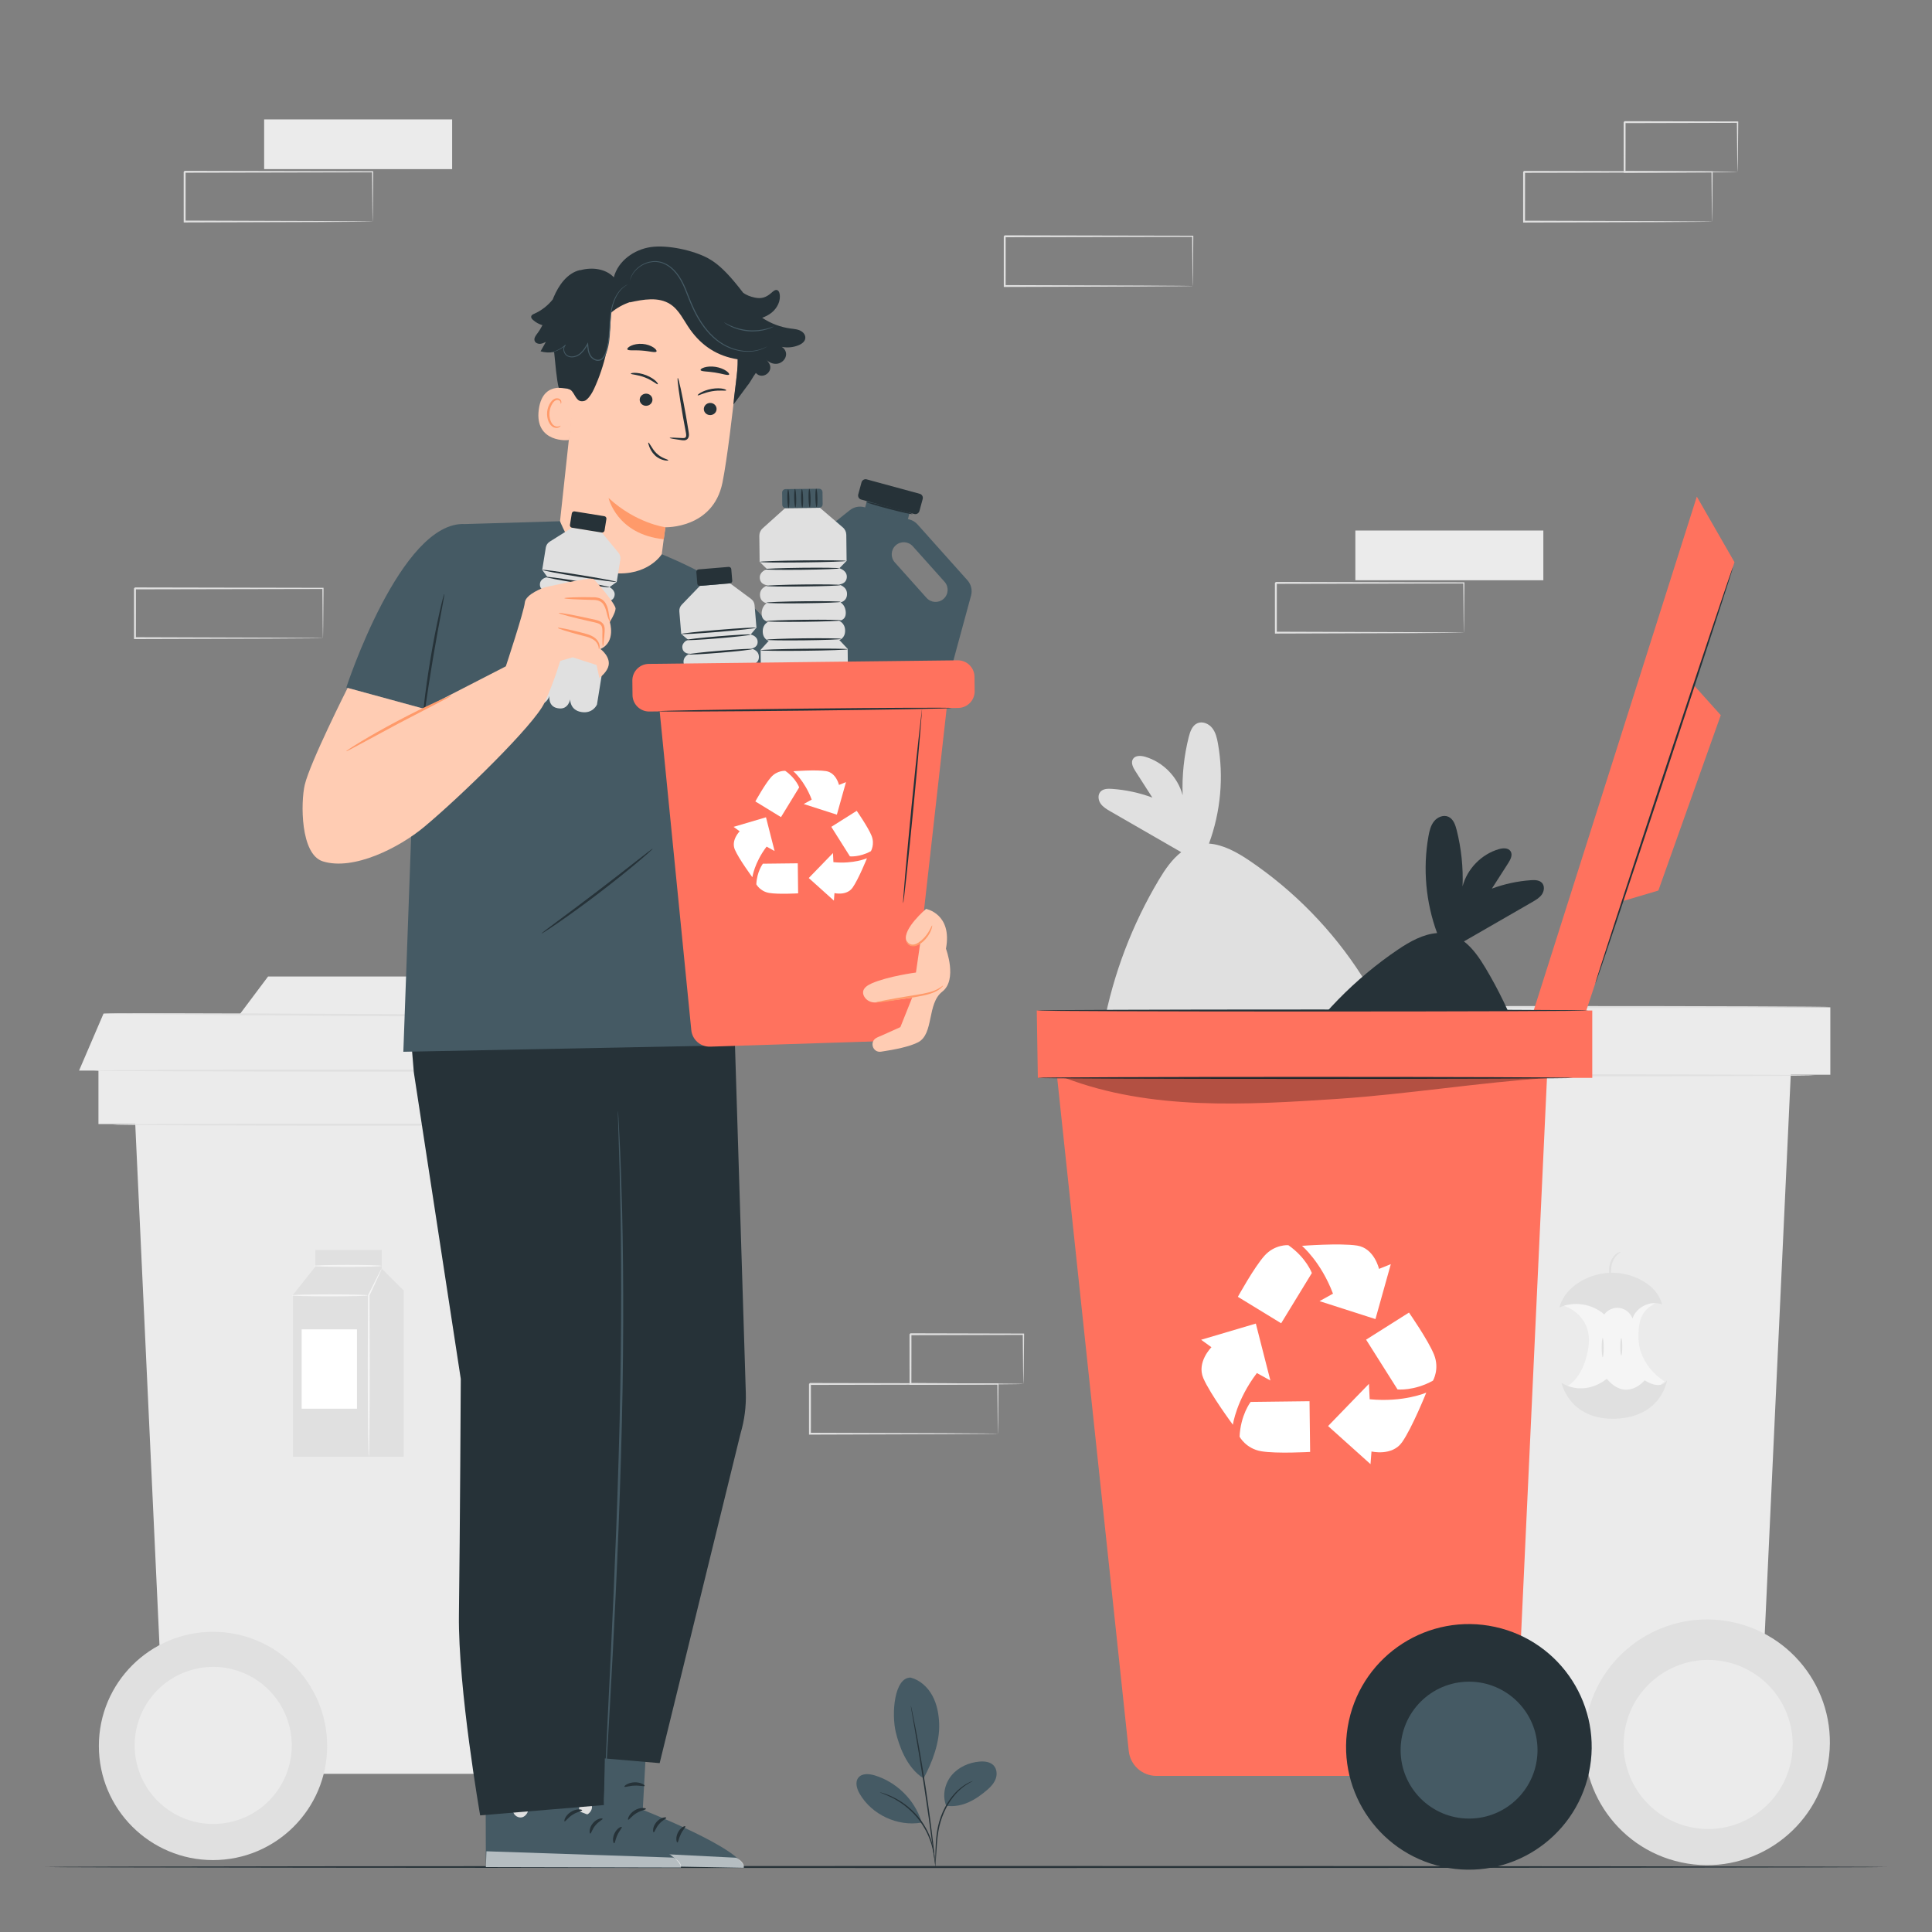 <?xml version="1.0" encoding="utf-8"?>
<!-- Generator: Adobe Illustrator 27.5.0, SVG Export Plug-In . SVG Version: 6.00 Build 0)  -->
<svg version="1.1" xmlns="http://www.w3.org/2000/svg" xmlns:xlink="http://www.w3.org/1999/xlink" x="0px" y="0px"
	 viewBox="0 0 500 500" style="enable-background:new 0 0 500 500;" xml:space="preserve">
<rect x="0" y="0" width="500" height="500" fill="#808080" stroke="none"/>
<g id="Background_Complete">
	<g>
		<g>
			<g>
				<g>
					<polygon style="fill:#EBEBEB;" points="329.93,260.697 330.208,278.131 473.69,278.131 473.69,260.697 					"/>
				</g>
				<g>
					<path style="fill:#EBEBEB;" d="M336.175,273.668l19.021,178.915c0.39,3.668,3.484,6.45,7.172,6.45h92.663l8.622-185.365
						H336.175z"/>
				</g>
				<g>
					
						<ellipse transform="matrix(0.21 -0.978 0.978 0.21 -92.345 788.211)" style="fill:#E0E0E0;" cx="441.795" cy="451.274" rx="31.781" ry="31.781"/>
				</g>
			</g>
			<g>
				<g>
					<path style="fill:#E0E0E0;" d="M469.688,278.288c0,0.144-31.085,0.26-69.421,0.26c-38.349,0-69.427-0.116-69.427-0.26
						c0-0.144,31.078-0.26,69.427-0.26C438.603,278.028,469.688,278.145,469.688,278.288z"/>
				</g>
			</g>
			<g>
				<g>
					<path style="fill:#E0E0E0;" d="M473.69,260.619c0,0.144-32.048,0.26-71.572,0.26c-39.538,0-71.579-0.117-71.579-0.26
						s32.041-0.26,71.579-0.26C441.642,260.359,473.69,260.475,473.69,260.619z"/>
				</g>
			</g>
			<g>
				
					<ellipse transform="matrix(0.2 -0.98 0.98 0.2 -88.539 794.169)" style="fill:#EBEBEB;" cx="441.795" cy="451.274" rx="21.873" ry="21.873"/>
			</g>
		</g>
		<g>
			<g>
				<path style="fill:#F5F5F5;" d="M404.736,337.941c0,0,7.772,2.268,6.288,11.081c-1.484,8.813-6.288,10.097-6.288,10.097
					l10.855,4.424l10.845-2.169l4.338-3.882c0,0-6.501-3.765-6.736-11.074c-0.234-7.309,2.908-7.983,4.23-9.174
					c1.322-1.191-7.426-3.041-7.426-3.041l-7.649-0.799L404.736,337.941z"/>
			</g>
			<g>
				<path style="fill:#E0E0E0;" d="M403.545,338.382c1.619-5.744,7.991-8.944,13.521-9.002c5.53-0.058,11.811,3.077,13.078,8.202
					c-2.95-1.128-6.666,0.639-7.652,3.639c-0.513-1.421-1.85-2.51-3.345-2.723c-1.495-0.214-3.084,0.457-3.974,1.677
					C412.08,337.41,407.326,336.677,403.545,338.382"/>
			</g>
			<g>
				<g>
					<path style="fill:#E0E0E0;" d="M419.447,323.993c0.034,0.08-0.453,0.279-1.012,0.855c-0.562,0.563-1.148,1.547-1.377,2.749
						c-0.227,1.209-0.137,2.354-0.078,3.179c0.065,0.827,0.101,1.348,0.027,1.36c-0.068,0.011-0.231-0.483-0.392-1.312
						c-0.152-0.824-0.312-2.015-0.068-3.325c0.249-1.315,0.956-2.378,1.64-2.922C418.873,324.017,419.436,323.939,419.447,323.993z"
						/>
				</g>
			</g>
			<g>
				<g>
					<path style="fill:#E0E0E0;" d="M414.779,351.233c-0.144,0-0.26-1.105-0.26-2.467c0-1.363,0.117-2.467,0.26-2.467
						s0.26,1.104,0.26,2.467C415.039,350.128,414.923,351.233,414.779,351.233z"/>
				</g>
			</g>
			<g>
				<g>
					<path style="fill:#E0E0E0;" d="M419.582,350.772c-0.144,0-0.26-1.002-0.26-2.237c0-1.236,0.117-2.237,0.26-2.237
						s0.26,1.001,0.26,2.237C419.842,349.77,419.726,350.772,419.582,350.772z"/>
				</g>
			</g>
			<g>
				<path style="fill:#E0E0E0;" d="M404.12,357.878c0,0,1.974,9.672,13.949,9.277c11.975-0.395,13.357-9.935,13.357-9.935
					s-1.382,2.763-5.79,0c0,0-4.654,5.73-9.804-0.395C415.832,356.825,410.436,361.628,404.12,357.878z"/>
			</g>
		</g>
	</g>
	<g>
		<path style="fill:#E0E0E0;" d="M299.958,227.619c1.555-2.601,3.383-5.263,5.741-7.075c-6.101-3.515-12.202-7.031-18.304-10.546
			c-0.959-0.552-1.95-1.135-2.574-2.048c-0.624-0.914-0.76-2.262-0.007-3.072c0.712-0.766,1.899-0.792,2.942-0.72
			c3.573,0.247,7.109,1.009,10.467,2.254c-1.465-2.284-2.929-4.568-4.394-6.853c-0.61-0.952-1.228-2.189-0.614-3.139
			c0.621-0.962,2.045-0.89,3.144-0.571c4.658,1.352,8.479,5.275,9.709,9.966c-0.194-5.076,0.342-10.18,1.586-15.105
			c0.353-1.395,0.897-2.94,2.21-3.53c1.32-0.594,2.941,0.09,3.844,1.221c0.904,1.131,1.245,2.602,1.498,4.028
			c1.532,8.632,0.707,17.665-2.32,25.891c3.664,0.258,7.279,2.255,10.417,4.374c11.597,7.833,21.573,18.056,29.121,29.841
			c0,0,15.202,25.649-3.935,40.071c-6.117,4.609-12.765,4.017-20.424,4.055c-7.659,0.038-15.77,1.738-23.158-0.281
			c-5.901-1.612-12.164-3.5-16.088-8.194c-5.1-6.101-4.697-15.02-3.212-22.832C288.133,252.064,293.015,239.227,299.958,227.619z"/>
	</g>
	<g>
		<g>
			<g>
				<g>
					<polygon style="fill:#EBEBEB;" points="159.107,274.703 158.849,290.908 25.479,290.908 25.479,274.703 					"/>
				</g>
				<g>
					<path style="fill:#EBEBEB;" d="M153.302,286.76l-17.68,166.306c-0.362,3.409-3.238,5.996-6.667,5.996H42.823L34.809,286.76
						H153.302z"/>
				</g>
				<g>
					<circle style="fill:#E0E0E0;" cx="55.126" cy="451.848" r="29.541"/>
				</g>
			</g>
			<g>
				<g>
					<path style="fill:#E0E0E0;" d="M29.199,291.054c0-0.144,28.894-0.26,64.528-0.26c35.646,0,64.534,0.117,64.534,0.26
						c0,0.144-28.888,0.26-64.534,0.26C58.093,291.315,29.199,291.198,29.199,291.054z"/>
				</g>
			</g>
			<g>
				
					<ellipse transform="matrix(0.972 -0.234 0.234 0.972 -104.134 25.419)" style="fill:#EBEBEB;" cx="55.126" cy="451.848" rx="20.331" ry="20.331"/>
			</g>
		</g>
		<g>
			<polygon style="fill:#EBEBEB;" points="59.142,266.363 69.37,252.725 119.376,252.725 132.787,266.363 			"/>
		</g>
		<g>
			<g>
				<polygon style="fill:#E0E0E0;" points="75.823,377.001 75.823,335.103 81.629,327.784 81.629,323.493 98.792,323.493 
					98.792,328.288 104.471,333.967 104.471,377.001 				"/>
			</g>
			<g>
				<rect x="78.073" y="344.039" style="fill:#FFFFFF;" width="14.315" height="20.535"/>
			</g>
			<g>
				<g>
					<path style="fill:#F5F5F5;" d="M95.44,377.001c-0.018,0-0.036-0.173-0.052-0.503c-0.013-0.39-0.029-0.866-0.049-1.442
						c-0.021-1.332-0.049-3.124-0.083-5.302c-0.047-4.477-0.076-10.661-0.076-17.492c0.028-6.58,0.053-12.553,0.072-17.024l0-0.045
						l0.019-0.037c1.04-2.077,1.895-3.785,2.528-5.048c0.286-0.546,0.521-0.995,0.712-1.361c0.168-0.309,0.265-0.467,0.281-0.459
						c0.017,0.008-0.047,0.182-0.184,0.506c-0.167,0.377-0.372,0.841-0.622,1.405c-0.595,1.282-1.399,3.014-2.377,5.122l0.019-0.082
						c0.019,4.471,0.044,10.444,0.072,17.024c0,6.831-0.029,13.015-0.076,17.492c-0.034,2.178-0.062,3.97-0.083,5.302
						c-0.02,0.576-0.036,1.052-0.049,1.442C95.475,376.828,95.458,377.001,95.44,377.001z"/>
				</g>
			</g>
			<g>
				<g>
					<path style="fill:#F5F5F5;" d="M95.205,335.238c0,0.144-4.413,0.26-9.856,0.26c-5.445,0-9.857-0.117-9.857-0.26
						s4.412-0.26,9.857-0.26C90.792,334.978,95.205,335.095,95.205,335.238z"/>
				</g>
			</g>
			<g>
				<g>
					<path style="fill:#F5F5F5;" d="M98.792,327.611c0,0.144-3.955,0.26-8.833,0.26c-4.88,0-8.834-0.117-8.834-0.26
						s3.954-0.26,8.834-0.26C94.836,327.351,98.792,327.467,98.792,327.611z"/>
				</g>
			</g>
		</g>
		<g>
			<polygon style="fill:#EBEBEB;" points="20.46,277.063 26.796,262.308 157.313,263.024 164.256,277.063 			"/>
		</g>
		<g>
			<g>
				<path style="fill:#E0E0E0;" d="M24.24,277.064c0-0.144,31.346-0.26,70.005-0.26c38.672,0,70.012,0.117,70.012,0.26
					s-31.34,0.26-70.012,0.26C55.586,277.324,24.24,277.207,24.24,277.064z"/>
			</g>
		</g>
		<g>
			<g>
				<path style="fill:#E0E0E0;" d="M157.312,263.024c-0.001,0.144-29.209,0.1-65.229-0.098c-36.033-0.198-65.234-0.475-65.233-0.619
					c0.001-0.144,29.202-0.1,65.236,0.098C128.106,262.603,157.313,262.88,157.312,263.024z"/>
			</g>
		</g>
	</g>
	<g>
		<g>
			<g>
				<rect x="350.765" y="137.3" style="fill:#EBEBEB;" width="48.653" height="12.871"/>
			</g>
		</g>
		<g>
			<g>
				<g>
					<path style="fill:#E0E0E0;" d="M378.845,163.728c-0.005-0.005-0.01-0.084-0.015-0.234c-0.004-0.172-0.009-0.389-0.016-0.66
						c-0.009-0.606-0.021-1.45-0.036-2.533c-0.02-2.222-0.048-5.416-0.083-9.444l0.151,0.151
						c-11.109,0.022-28.776,0.058-48.65,0.097c0.11-0.11-0.25,0.247,0.245-0.247v0.003v0.007v0.013v0.026v0.052v0.104v0.207l0,0.414
						v0.825c0,0.549,0,1.096,0,1.642c0,1.091-0.001,2.174-0.001,3.248c-0.001,2.148-0.003,4.261-0.004,6.331l-0.242-0.242
						c13.854,0.044,25.977,0.083,34.671,0.11c4.331,0.029,7.806,0.053,10.234,0.069c1.181,0.014,2.105,0.024,2.767,0.032
						c0.298,0.007,0.536,0.012,0.724,0.016C378.753,163.718,378.84,163.723,378.845,163.728c0.005,0.005-0.071,0.01-0.225,0.016
						c-0.18,0.004-0.408,0.009-0.694,0.015c-0.649,0.008-1.556,0.018-2.715,0.032c-2.414,0.016-5.871,0.04-10.178,0.069
						c-8.737,0.028-20.919,0.066-34.84,0.11l-0.242,0.001l0-0.243c-0.001-2.07-0.003-4.183-0.004-6.331
						c0-1.074-0.001-2.157-0.001-3.248c0-0.545,0-1.093,0-1.642l0-0.825v-0.414v-0.207v-0.104v-0.052v-0.026v-0.013v-0.007v-0.003
						c0.496-0.496,0.139-0.138,0.251-0.248c19.874,0.04,37.541,0.075,48.65,0.097l0.152,0l-0.001,0.151
						c-0.036,4.066-0.064,7.29-0.083,9.534c-0.016,1.068-0.028,1.902-0.037,2.499c-0.006,0.26-0.012,0.468-0.016,0.634
						C378.855,163.664,378.85,163.733,378.845,163.728z"/>
				</g>
			</g>
		</g>
	</g>
	<g>
		<g>
			<g>
				<rect x="68.359" y="30.9" style="fill:#EBEBEB;" width="48.653" height="12.871"/>
			</g>
		</g>
		<g>
			<g>
				<g>
					<path style="fill:#E0E0E0;" d="M96.439,57.328c-0.005-0.005-0.01-0.084-0.015-0.234c-0.004-0.172-0.009-0.389-0.016-0.66
						c-0.009-0.606-0.021-1.45-0.036-2.533c-0.02-2.222-0.048-5.416-0.083-9.444l0.151,0.151
						c-11.109,0.022-28.776,0.057-48.65,0.097c0.11-0.11-0.25,0.247,0.245-0.248v0.003v0.007v0.013v0.026v0.052v0.104v0.207l0,0.414
						v0.825c0,0.549,0,1.097,0,1.642c0,1.091-0.001,2.174-0.001,3.248c-0.001,2.148-0.003,4.261-0.004,6.331l-0.242-0.242
						c13.854,0.044,25.976,0.083,34.671,0.11c4.331,0.029,7.806,0.053,10.234,0.069c1.181,0.014,2.105,0.024,2.767,0.032
						c0.298,0.006,0.536,0.012,0.724,0.016C96.347,57.318,96.434,57.323,96.439,57.328c0.005,0.005-0.071,0.01-0.225,0.016
						c-0.18,0.004-0.408,0.009-0.694,0.015c-0.649,0.008-1.556,0.018-2.715,0.032c-2.414,0.016-5.871,0.04-10.178,0.069
						c-8.737,0.028-20.919,0.066-34.84,0.11l-0.242,0.001l0-0.243c-0.001-2.07-0.003-4.183-0.004-6.331
						c0-1.074-0.001-2.157-0.001-3.248c0-0.545,0-1.093,0-1.642l0-0.825v-0.414v-0.207v-0.104v-0.052V44.48v-0.013v-0.007v-0.003
						c0.496-0.496,0.139-0.138,0.251-0.248c19.874,0.04,37.541,0.075,48.65,0.097l0.152,0l-0.001,0.151
						c-0.036,4.066-0.064,7.29-0.083,9.533c-0.016,1.068-0.028,1.902-0.037,2.499c-0.006,0.26-0.012,0.468-0.016,0.634
						C96.449,57.264,96.444,57.333,96.439,57.328z"/>
				</g>
			</g>
		</g>
	</g>
	<g>
		<g>
			<g>
				<g>
					<path style="fill:#E0E0E0;" d="M443.082,57.354c-0.005-0.005-0.01-0.084-0.015-0.234c-0.004-0.172-0.009-0.389-0.016-0.66
						c-0.009-0.606-0.021-1.45-0.037-2.533c-0.02-2.222-0.048-5.416-0.083-9.444l0.151,0.151
						c-11.109,0.022-28.776,0.057-48.65,0.097c0.11-0.11-0.25,0.247,0.245-0.248v0.003v0.007v0.013v0.026v0.052v0.104l0,0.207v0.414
						v0.825c0,0.549,0,1.097,0,1.642c0,1.091-0.001,2.174-0.001,3.248c-0.001,2.148-0.003,4.261-0.004,6.331l-0.242-0.242
						c13.854,0.044,25.977,0.083,34.671,0.11c4.331,0.029,7.806,0.053,10.234,0.069c1.181,0.014,2.105,0.024,2.767,0.032
						c0.298,0.006,0.536,0.011,0.724,0.015C442.99,57.344,443.076,57.349,443.082,57.354c0.005,0.005-0.071,0.011-0.225,0.016
						c-0.18,0.004-0.408,0.009-0.694,0.016c-0.649,0.008-1.556,0.018-2.715,0.032c-2.414,0.016-5.871,0.04-10.178,0.069
						c-8.737,0.028-20.919,0.066-34.84,0.11l-0.242,0.001l0-0.243c-0.001-2.07-0.003-4.183-0.004-6.331
						c0-1.074-0.001-2.157-0.001-3.248c0-0.545,0-1.093,0-1.642l0-0.825v-0.414v-0.207v-0.104v-0.052v-0.026v-0.013v-0.007v-0.003
						c0.496-0.496,0.139-0.138,0.251-0.248c19.874,0.04,37.541,0.075,48.65,0.097l0.152,0l-0.001,0.151
						c-0.036,4.066-0.064,7.291-0.083,9.534c-0.016,1.068-0.028,1.902-0.037,2.499c-0.007,0.26-0.012,0.468-0.016,0.634
						C443.092,57.29,443.087,57.359,443.082,57.354z"/>
				</g>
			</g>
		</g>
		<g>
			<g>
				<g>
					<path style="fill:#E0E0E0;" d="M449.678,44.483c-0.006-0.006-0.012-0.089-0.019-0.245c-0.005-0.185-0.012-0.409-0.019-0.682
						c-0.011-0.633-0.026-1.494-0.044-2.581c-0.023-2.257-0.056-5.444-0.096-9.363l0.178,0.178
						c-7.573,0.018-17.875,0.043-29.23,0.07c-0.223,0.221,0.299-0.302,0.246-0.247v0.003v0.007v0.013v0.027v0.053v0.106l0,0.212
						v0.422l0,0.841c0,0.56,0,1.116-0.001,1.669c-0.001,1.106-0.001,2.199-0.002,3.276c-0.003,2.153-0.006,4.241-0.009,6.241
						l-0.236-0.236c8.439,0.045,15.704,0.084,20.911,0.112c2.568,0.028,4.626,0.049,6.091,0.065c0.684,0.012,1.229,0.022,1.643,0.03
						C449.468,44.464,449.669,44.473,449.678,44.483c0.01,0.01-0.172,0.019-0.531,0.029c-0.401,0.007-0.93,0.017-1.594,0.03
						c-1.452,0.016-3.492,0.038-6.037,0.065c-5.247,0.028-12.567,0.067-21.07,0.112l-0.236,0.001l0-0.237
						c-0.003-2-0.006-4.088-0.009-6.241c-0.001-1.077-0.002-2.17-0.002-3.276c0-0.553,0-1.11-0.001-1.669l0-0.841v-0.422v-0.212
						v-0.106v-0.053v-0.027v-0.013v-0.007v-0.003c-0.054,0.052,0.47-0.471,0.25-0.249c11.355,0.027,21.657,0.052,29.23,0.07l0.18,0
						l-0.002,0.178c-0.04,3.965-0.073,7.189-0.096,9.472c-0.019,1.07-0.034,1.917-0.044,2.541
						C449.703,44.2,449.691,44.496,449.678,44.483z"/>
				</g>
			</g>
		</g>
	</g>
	<g>
		<g>
			<g>
				<g>
					<path style="fill:#E0E0E0;" d="M258.266,371.04c-0.005-0.005-0.01-0.084-0.015-0.234c-0.004-0.172-0.009-0.389-0.016-0.66
						c-0.009-0.606-0.021-1.45-0.037-2.533c-0.02-2.222-0.048-5.416-0.083-9.444l0.151,0.151
						c-11.109,0.022-28.776,0.057-48.65,0.097c0.11-0.11-0.25,0.247,0.245-0.248v0.003v0.007v0.013v0.026v0.052v0.103l0,0.207v0.414
						v0.825c0,0.549,0,1.097,0,1.642c0,1.091-0.001,2.174-0.001,3.248c-0.001,2.148-0.003,4.261-0.004,6.331l-0.242-0.242
						c13.854,0.044,25.977,0.083,34.671,0.11c4.331,0.029,7.806,0.053,10.234,0.069c1.181,0.014,2.106,0.024,2.767,0.032
						c0.298,0.006,0.536,0.012,0.724,0.016C258.175,371.03,258.261,371.035,258.266,371.04c0.005,0.005-0.071,0.01-0.225,0.016
						c-0.18,0.004-0.408,0.009-0.694,0.016c-0.649,0.008-1.557,0.018-2.715,0.032c-2.414,0.016-5.871,0.04-10.178,0.069
						c-8.737,0.028-20.919,0.066-34.84,0.11l-0.242,0.001l0-0.243c-0.001-2.07-0.003-4.183-0.004-6.331
						c0-1.074-0.001-2.157-0.001-3.248c0-0.545,0-1.093,0-1.642l0-0.825v-0.414v-0.207v-0.103v-0.052v-0.026v-0.013v-0.007v-0.003
						c0.496-0.496,0.139-0.138,0.251-0.248c19.874,0.04,37.541,0.075,48.65,0.097l0.152,0l-0.001,0.151
						c-0.036,4.066-0.064,7.29-0.083,9.534c-0.016,1.068-0.028,1.902-0.037,2.499c-0.007,0.26-0.012,0.468-0.016,0.634
						C258.276,370.977,258.272,371.045,258.266,371.04z"/>
				</g>
			</g>
		</g>
		<g>
			<g>
				<g>
					<path style="fill:#E0E0E0;" d="M264.863,358.169c-0.006-0.006-0.012-0.089-0.019-0.245c-0.005-0.185-0.012-0.409-0.019-0.682
						c-0.011-0.633-0.026-1.494-0.044-2.581c-0.023-2.257-0.056-5.444-0.096-9.363l0.178,0.178
						c-7.573,0.018-17.875,0.043-29.23,0.07c-0.223,0.221,0.299-0.302,0.246-0.247v0.003v0.007v0.013v0.026v0.053v0.106l0,0.211
						v0.422l0,0.841c0,0.56,0,1.116-0.001,1.669c-0.001,1.106-0.002,2.199-0.002,3.276c-0.003,2.153-0.006,4.241-0.009,6.241
						l-0.236-0.236c8.439,0.045,15.704,0.084,20.911,0.112c2.568,0.027,4.626,0.049,6.091,0.065c0.684,0.012,1.229,0.022,1.643,0.03
						C264.653,358.15,264.853,358.16,264.863,358.169c0.01,0.01-0.172,0.019-0.531,0.029c-0.401,0.007-0.93,0.017-1.594,0.03
						c-1.452,0.016-3.492,0.038-6.038,0.065c-5.247,0.028-12.567,0.067-21.07,0.112l-0.236,0.001l0-0.237
						c-0.003-2-0.006-4.088-0.009-6.241c-0.001-1.077-0.002-2.17-0.002-3.276c0-0.553,0-1.11-0.001-1.669l0-0.841v-0.422v-0.211
						v-0.106v-0.053v-0.026v-0.013v-0.007V345.3c-0.054,0.052,0.47-0.471,0.25-0.249c11.355,0.027,21.657,0.052,29.23,0.07l0.18,0
						l-0.002,0.178c-0.04,3.965-0.073,7.189-0.096,9.472c-0.019,1.07-0.034,1.917-0.044,2.541
						C264.888,357.886,264.875,358.182,264.863,358.169z"/>
				</g>
			</g>
		</g>
	</g>
	<g>
		<g>
			<g>
				<g>
					<path style="fill:#E0E0E0;" d="M83.579,165.147c-0.005-0.005-0.01-0.084-0.015-0.234c-0.004-0.172-0.009-0.389-0.016-0.66
						c-0.009-0.606-0.021-1.45-0.037-2.533c-0.02-2.222-0.048-5.416-0.083-9.444l0.151,0.151
						c-11.109,0.022-28.776,0.057-48.65,0.097c0.11-0.11-0.25,0.247,0.245-0.248v0.003v0.007v0.013v0.026v0.052v0.103l0,0.207v0.414
						v0.825c0,0.549,0,1.097,0,1.642c0,1.091-0.001,2.174-0.001,3.248c-0.001,2.148-0.003,4.261-0.004,6.331l-0.242-0.242
						c13.854,0.044,25.977,0.083,34.671,0.11c4.331,0.029,7.806,0.053,10.234,0.069c1.181,0.014,2.105,0.024,2.767,0.032
						c0.298,0.006,0.536,0.012,0.724,0.016C83.487,165.137,83.574,165.142,83.579,165.147c0.005,0.005-0.071,0.01-0.225,0.016
						c-0.18,0.004-0.408,0.009-0.694,0.016c-0.649,0.008-1.557,0.018-2.715,0.032c-2.414,0.016-5.871,0.04-10.178,0.069
						c-8.737,0.028-20.919,0.066-34.84,0.11l-0.242,0.001l0-0.243c-0.001-2.07-0.003-4.183-0.004-6.331
						c0-1.074-0.001-2.157-0.001-3.248c0-0.545,0-1.093,0-1.642l0-0.825v-0.414v-0.207v-0.103v-0.052v-0.026v-0.013v-0.007v-0.003
						c0.496-0.496,0.139-0.137,0.251-0.248c19.874,0.04,37.541,0.075,48.65,0.097l0.152,0l-0.001,0.151
						c-0.036,4.066-0.064,7.29-0.084,9.534c-0.016,1.068-0.028,1.901-0.036,2.499c-0.007,0.26-0.012,0.468-0.016,0.634
						C83.589,165.083,83.584,165.152,83.579,165.147z"/>
				</g>
			</g>
		</g>
	</g>
	<g>
		<g>
			<g>
				<g>
					<path style="fill:#E0E0E0;" d="M308.674,74.022c-0.005-0.005-0.01-0.084-0.015-0.234c-0.004-0.172-0.009-0.389-0.016-0.66
						c-0.009-0.606-0.021-1.45-0.037-2.533c-0.02-2.222-0.048-5.416-0.083-9.444l0.151,0.151
						c-11.109,0.022-28.776,0.057-48.65,0.097c0.11-0.11-0.25,0.247,0.245-0.248v0.003v0.007v0.013V61.2v0.052v0.104l0,0.207v0.414
						v0.825c0,0.549,0,1.097,0,1.642c0,1.091-0.001,2.174-0.001,3.248c-0.001,2.148-0.003,4.261-0.004,6.331l-0.242-0.242
						c13.854,0.044,25.977,0.083,34.671,0.11c4.331,0.029,7.806,0.053,10.234,0.069c1.181,0.014,2.105,0.024,2.767,0.032
						c0.298,0.006,0.536,0.011,0.724,0.015C308.583,74.011,308.669,74.016,308.674,74.022c0.005,0.005-0.071,0.01-0.225,0.016
						c-0.18,0.004-0.408,0.009-0.694,0.016c-0.649,0.008-1.556,0.018-2.715,0.032c-2.414,0.016-5.871,0.04-10.178,0.069
						c-8.737,0.028-20.919,0.066-34.84,0.11l-0.242,0.001l0-0.243c-0.001-2.07-0.003-4.183-0.004-6.331
						c0-1.074-0.001-2.157-0.001-3.248c0-0.545,0-1.093,0-1.642l0-0.825v-0.414v-0.207v-0.104V61.2v-0.026v-0.013v-0.007v-0.003
						c0.496-0.496,0.139-0.138,0.251-0.248c19.874,0.04,37.541,0.075,48.65,0.097l0.152,0l-0.001,0.151
						c-0.036,4.066-0.064,7.291-0.083,9.534c-0.016,1.068-0.028,1.901-0.037,2.499c-0.007,0.26-0.012,0.468-0.016,0.634
						C308.684,73.958,308.68,74.027,308.674,74.022z"/>
				</g>
			</g>
		</g>
	</g>
</g>
<g id="Background_Simple" style="display:none;">
	<g style="display:inline;">
		<path style="fill:#F5F5F5;" d="M435.384,90.104l-2.434-4.01c-20.516-33.808-57.609-54.188-96.717-51.715
			c-5.027,0.318-10.033,0.999-14.971,2.056c-35.557,7.611-66.496,34.5-79.321,68.937c-7.542,20.253-9.649,43.571-23.962,59.647
			c-18.627,20.922-50.251,21.579-78.055,20.712c-27.804-0.867-59.449-0.128-77.985,20.877
			c-11.609,13.154-15.299,31.861-14.362,49.478c2.478,46.641,34.979,88.345,76.311,109.074
			c41.332,20.729,89.996,22.586,135.232,13.467c63.37-12.774,123.634-47.855,159.857-102.038
			C455.199,222.404,464.367,148.585,435.384,90.104z"/>
	</g>
</g>
<g id="Floor">
	<g>
		<g>
			<path style="fill:#263238;" d="M488.415,483.18c0,0.144-106.751,0.26-238.404,0.26c-131.699,0-238.427-0.117-238.427-0.26
				s106.728-0.26,238.427-0.26C381.665,482.919,488.415,483.036,488.415,483.18z"/>
		</g>
	</g>
</g>
<g id="Trash_can">
	<g>
		<g>
			<path style="fill:#263238;" d="M384.42,250.474c-1.504-2.514-3.27-5.088-5.55-6.84c5.898-3.399,11.797-6.797,17.695-10.196
				c0.927-0.534,1.885-1.097,2.488-1.98c0.603-0.883,0.735-2.186,0.007-2.97c-0.688-0.741-1.836-0.766-2.845-0.696
				c-3.454,0.239-6.873,0.975-10.119,2.179c1.416-2.208,2.832-4.417,4.248-6.625c0.59-0.92,1.187-2.117,0.594-3.035
				c-0.6-0.93-1.977-0.861-3.04-0.552c-4.503,1.307-8.197,5.099-9.386,9.635c0.188-4.907-0.33-9.841-1.534-14.603
				c-0.341-1.349-0.868-2.842-2.136-3.413c-1.276-0.574-2.843,0.087-3.716,1.181c-0.874,1.094-1.203,2.515-1.448,3.893
				c-1.481,8.345-0.683,17.077,2.242,25.03c-3.542,0.249-7.037,2.18-10.07,4.229c-11.211,7.573-20.855,17.455-28.152,28.848
				c0,0-14.696,24.796,3.805,38.738c5.913,4.456,12.919,7.429,20.323,7.466c7.404,0.037,14.667-1.866,21.809-3.817
				c5.705-1.559,11.76-3.384,15.553-7.921c4.93-5.898,4.541-14.521,3.105-22.073C395.851,274.106,391.132,261.696,384.42,250.474z"
				/>
		</g>
		<g>
			<g>
				<polygon style="fill:#FF725E;" points="268.316,261.518 268.594,278.952 412.076,278.952 412.076,261.518 				"/>
			</g>
			<g>
				<path style="fill:#FF725E;" d="M273.099,274.238l19.021,178.915c0.39,3.668,3.484,6.45,7.172,6.45h92.662l8.622-185.365H273.099
					z"/>
			</g>
			<g>
				
					<ellipse transform="matrix(0.213 -0.977 0.977 0.213 -142.53 727.232)" style="fill:#263238;" cx="380.181" cy="452.095" rx="31.781" ry="31.781"/>
			</g>
			<g>
				<g>
					<polygon style="fill:#FF725E;" points="439.134,128.519 395.154,267.055 410.218,262.478 448.885,145.493 					"/>
				</g>
				<g>
					<polygon style="fill:#FF725E;" points="438.362,177.331 445.335,185.086 429.181,230.474 419.887,233.224 					"/>
				</g>
			</g>
		</g>
		<g>
			<g>
				<g>
					<g>
						<path style="fill:#FFFFFF;" d="M313.518,348.663c0,0-3.885,3.863-2.101,8.005c1.785,4.142,7.651,12.055,7.651,12.055
							s0.871-6.343,6.211-13.379l3.493,1.924l-3.763-14.729l-14.153,4.191L313.518,348.663z"/>
					</g>
				</g>
				<g>
					<g>
						<path style="fill:#FFFFFF;" d="M320.799,371.812c0,0,1.629,3.091,5.595,3.768c3.966,0.678,12.667,0.177,12.667,0.177
							l-0.159-13.125l-15.235,0.184C323.667,362.816,321.069,366.146,320.799,371.812z"/>
					</g>
				</g>
			</g>
			<g>
				<g>
					<g>
						<path style="fill:#FFFFFF;" d="M356.889,328.39c0,0-1.206-5.345-5.663-6.035c-4.457-0.691-14.278,0.069-14.278,0.069
							s4.909,4.11,8.028,12.374l-3.486,1.935l14.475,4.645l3.977-14.215L356.889,328.39z"/>
					</g>
				</g>
				<g>
					<g>
						<path style="fill:#FFFFFF;" d="M333.413,322.247c0,0-3.484-0.264-6.167,2.734c-2.683,2.998-6.885,10.634-6.885,10.634
							l11.2,6.845l7.945-13.001C339.506,329.459,338.068,325.488,333.413,322.247z"/>
					</g>
				</g>
			</g>
			<g>
				<g>
					<g>
						<path style="fill:#FFFFFF;" d="M354.941,375.64c0,0,5.326,1.286,7.919-2.403c2.593-3.69,6.262-12.831,6.262-12.831
							s-5.859,2.58-14.65,1.716l-0.19-3.983l-10.576,10.92l10.983,9.862L354.941,375.64z"/>
					</g>
				</g>
				<g>
					<g>
						<path style="fill:#FFFFFF;" d="M370.848,357.315c0,0,1.78-3.007,0.28-6.74c-1.5-3.733-6.484-10.883-6.484-10.883
							l-11.097,7.009l8.136,12.882C361.682,359.583,365.88,360.052,370.848,357.315z"/>
					</g>
				</g>
			</g>
		</g>
		<g>
			<circle style="fill:#455A64;" cx="380.192" cy="452.931" r="17.715"/>
		</g>
		<g>
			<g>
				<path style="fill:#263238;" d="M407.069,278.952c0,0.144-31.001,0.26-69.234,0.26c-38.246,0-69.241-0.117-69.241-0.26
					s30.995-0.26,69.241-0.26C376.068,278.691,407.069,278.808,407.069,278.952z"/>
			</g>
		</g>
		<g>
			<g>
				<path style="fill:#263238;" d="M411.072,261.518c0,0.144-31.96,0.26-71.375,0.26c-39.429,0-71.382-0.117-71.382-0.26
					s31.953-0.26,71.382-0.26C379.112,261.258,411.072,261.374,411.072,261.518z"/>
			</g>
		</g>
		<g>
			<g>
				<path style="fill:#263238;" d="M412.837,254.646c-0.137-0.045,7.748-24.271,17.608-54.102
					c9.864-29.842,17.968-53.989,18.105-53.944c0.137,0.045-7.746,24.266-17.61,54.107
					C421.079,230.539,412.973,254.691,412.837,254.646z"/>
			</g>
		</g>
		<g style="opacity:0.3;">
			<g>
				<path d="M400.81,278.952c-18.066,1.197-36.704,4.246-54.77,5.443c-23.695,1.57-48.258,3.019-70.447-5.443H400.81z"/>
			</g>
		</g>
	</g>
</g>
<g id="Plant">
	<g>
		<g>
			<g>
				<g>
					<path style="fill:#455A64;" d="M235.674,434.159c2.413,0.625,4.402,2.452,5.6,4.638c1.198,2.186,1.67,4.705,1.778,7.195
						c0.207,4.818-1.732,10.018-4.033,14.256c-4.532-2.852-6.403-8.777-7.163-11.842
						C230.653,443.561,231.424,434.076,235.674,434.159"/>
				</g>
			</g>
		</g>
		<g>
			<g>
				<g>
					<path style="fill:#455A64;" d="M244.879,467.331c-1.058-2.575-0.406-5.685,1.36-7.837c1.766-2.152,4.514-3.377,7.289-3.599
						c1.283-0.102,2.712,0.052,3.602,0.982c0.832,0.869,0.97,2.243,0.585,3.384c-0.385,1.14-1.215,2.078-2.122,2.868
						C252.478,465.839,248.968,467.889,244.879,467.331"/>
				</g>
			</g>
		</g>
		<g>
			<g>
				<g>
					<g>
						<path style="fill:#263238;" d="M242.048,482.648c-0.025-0.002-0.024-0.355-0.011-0.994c0.018-0.703,0.041-1.612,0.069-2.704
							c0.095-2.266,0.167-5.501,1.394-8.824c1.205-3.311,3.21-5.926,5.02-7.351c0.896-0.725,1.705-1.2,2.287-1.473
							c0.285-0.148,0.524-0.226,0.679-0.291c0.158-0.06,0.243-0.086,0.247-0.075c0.04,0.073-1.329,0.548-3.054,2.028
							c-1.736,1.448-3.665,4.027-4.851,7.282c-1.204,3.254-1.317,6.451-1.475,8.715c-0.068,1.139-0.124,2.063-0.18,2.7
							C242.117,482.298,242.071,482.649,242.048,482.648z"/>
					</g>
				</g>
			</g>
		</g>
		<g>
			<g>
				<g>
					<g>
						<path style="fill:#263238;" d="M235.726,441.433c0.012-0.002,0.051,0.141,0.115,0.417c0.068,0.312,0.156,0.713,0.264,1.209
							c0.223,1.051,0.527,2.575,0.886,4.462c0.719,3.773,1.639,9.001,2.524,14.795c0.884,5.796,1.566,11.061,2.006,14.876
							c0.22,1.908,0.386,3.453,0.486,4.523c0.045,0.505,0.081,0.914,0.109,1.232c0.021,0.282,0.026,0.431,0.014,0.432
							c-0.012,0.001-0.041-0.145-0.084-0.424c-0.045-0.316-0.103-0.722-0.174-1.225c-0.147-1.108-0.349-2.637-0.597-4.508
							c-0.503-3.807-1.223-9.062-2.106-14.854c-0.885-5.79-1.766-11.02-2.422-14.803c-0.322-1.86-0.585-3.38-0.776-4.481
							c-0.082-0.501-0.148-0.906-0.199-1.221C235.73,441.583,235.714,441.435,235.726,441.433z"/>
					</g>
				</g>
			</g>
		</g>
		<g>
			<g>
				<g>
					<path style="fill:#455A64;" d="M238.435,471.296c-1.807-5.585-6.48-10.156-12.103-11.839c-1.432-0.428-3.237-0.572-4.176,0.591
						c-0.941,1.165-0.415,2.907,0.338,4.201c3.133,5.384,9.766,8.491,15.908,7.451"/>
				</g>
			</g>
		</g>
		<g>
			<g>
				<g>
					<g>
						<path style="fill:#263238;" d="M227.683,463.845c0.007-0.023,0.327,0.062,0.904,0.236c0.289,0.085,0.642,0.191,1.036,0.359
							c0.393,0.167,0.86,0.318,1.337,0.572c0.483,0.239,1.02,0.489,1.557,0.829c0.556,0.308,1.111,0.699,1.693,1.113
							c1.141,0.858,2.319,1.91,3.383,3.174c1.052,1.274,1.881,2.621,2.513,3.902c0.296,0.651,0.581,1.267,0.774,1.874
							c0.231,0.592,0.373,1.167,0.51,1.689c0.156,0.517,0.208,1.006,0.292,1.425c0.086,0.42,0.116,0.787,0.138,1.088
							c0.05,0.6,0.066,0.931,0.042,0.933c-0.078,0.009-0.149-1.326-0.71-3.382c-0.151-0.511-0.304-1.074-0.544-1.653
							c-0.202-0.593-0.492-1.195-0.791-1.831c-0.638-1.251-1.459-2.568-2.492-3.819c-1.045-1.241-2.196-2.282-3.308-3.141
							c-0.568-0.415-1.108-0.809-1.65-1.123c-0.523-0.346-1.046-0.605-1.516-0.855C228.945,464.275,227.659,463.917,227.683,463.845
							z"/>
					</g>
				</g>
			</g>
		</g>
	</g>
</g>
<g id="Character">
	<g>
		<g>
			<g>
				<g>
					<g>
						<g>
							<g>
								<g>
									<g>
										<g>
											<g>
												<g>
													<g>
														<g>
															<g>
																<g>
																	<path style="fill:#455A64;" d="M167.763,442.408l-1.416,25.98c0,0,25.932,10.164,26.138,14.991l-50.472-0.936
																		l0.544-40.57L167.763,442.408z"/>
																</g>
															</g>
														</g>
													</g>
												</g>
											</g>
										</g>
									</g>
								</g>
							</g>
						</g>
						<g>
							<g>
								<g>
									<g>
										<g>
											<g>
												<g>
													<g>
														<g>
															<g>
																<g>
																	<g>
																		<path style="fill:#E0E0E0;" d="M150.781,465.912c-0.982,0.249-1.677,1.335-1.469,2.326
																			c0.208,0.991,1.306,1.708,2.292,1.476c0.986-0.231,1.861-1.509,1.542-2.471c-0.318-0.961-1.653-1.732-2.555-1.271
																			"/>
																	</g>
																</g>
															</g>
														</g>
													</g>
												</g>
											</g>
										</g>
									</g>
								</g>
							</g>
						</g>
						<g style="opacity:0.6;">
							<g>
								<g>
									<g>
										<g>
											<g>
												<g>
													<g>
														<g>
															<g>
																<g>
																	<path style="fill:#FFFFFF;" d="M142.013,482.444l0.215-4.087l48.311,2.425c0,0,2.229,1.02,1.946,2.598
																		L142.013,482.444z"/>
																</g>
															</g>
														</g>
													</g>
												</g>
											</g>
										</g>
									</g>
								</g>
							</g>
						</g>
						<g>
							<g>
								<g>
									<g>
										<g>
											<g>
												<g>
													<g>
														<g>
															<g>
																<g>
																	<g>
																		<path style="fill:#263238;" d="M167.17,468.147c-0.012,0.246-1.247,0.335-2.474,1.105
																			c-1.248,0.738-1.893,1.794-2.117,1.692c-0.226-0.052,0.168-1.519,1.671-2.425
																			C165.743,467.6,167.228,467.922,167.17,468.147z"/>
																	</g>
																</g>
															</g>
														</g>
													</g>
												</g>
											</g>
										</g>
									</g>
								</g>
							</g>
						</g>
						<g>
							<g>
								<g>
									<g>
										<g>
											<g>
												<g>
													<g>
														<g>
															<g>
																<g>
																	<g>
																		<path style="fill:#263238;" d="M172.424,470.434c0.052,0.24-1.023,0.639-1.88,1.666
																			c-0.886,1.002-1.118,2.125-1.364,2.11c-0.232,0.035-0.376-1.412,0.713-2.668
																			C170.971,470.276,172.423,470.199,172.424,470.434z"/>
																	</g>
																</g>
															</g>
														</g>
													</g>
												</g>
											</g>
										</g>
									</g>
								</g>
							</g>
						</g>
						<g>
							<g>
								<g>
									<g>
										<g>
											<g>
												<g>
													<g>
														<g>
															<g>
																<g>
																	<g>
																		<path style="fill:#263238;" d="M175.313,476.826c-0.225,0.049-0.545-1.189,0.113-2.527
																			c0.649-1.343,1.82-1.854,1.921-1.646c0.135,0.205-0.626,0.915-1.15,2.022
																			C175.648,475.768,175.558,476.806,175.313,476.826z"/>
																	</g>
																</g>
															</g>
														</g>
													</g>
												</g>
											</g>
										</g>
									</g>
								</g>
							</g>
						</g>
						<g>
							<g>
								<g>
									<g>
										<g>
											<g>
												<g>
													<g>
														<g>
															<g>
																<g>
																	<g>
																		<path style="fill:#263238;" d="M166.836,462.19c-0.107,0.223-1.232-0.138-2.627-0.069
																			c-1.396,0.04-2.489,0.488-2.613,0.274c-0.139-0.181,0.936-1.073,2.58-1.131
																			C165.819,461.193,166.961,461.999,166.836,462.19z"/>
																	</g>
																</g>
															</g>
														</g>
													</g>
												</g>
											</g>
										</g>
									</g>
								</g>
							</g>
						</g>
					</g>
				</g>
			</g>
			<g>
				<g>
					<g>
						<g>
							<g>
								<g>
									<g>
										<g>
											<g>
												<g>
													<g>
														<g>
															<g>
																<g>
																	<path style="fill:#455A64;" d="M150.834,442.749l-0.991,26c0,0,26.094,9.739,26.379,14.562l-50.481-0.111
																		l-0.118-40.574L150.834,442.749z"/>
																</g>
															</g>
														</g>
													</g>
												</g>
											</g>
										</g>
									</g>
								</g>
							</g>
						</g>
						<g>
							<g>
								<g>
									<g>
										<g>
											<g>
												<g>
													<g>
														<g>
															<g>
																<g>
																	<g>
																		<path style="fill:#E0E0E0;" d="M134.238,466.527c-0.978,0.265-1.655,1.362-1.431,2.35
																			c0.225,0.988,1.334,1.686,2.317,1.438c0.982-0.247,1.836-1.539,1.502-2.496c-0.333-0.956-1.681-1.705-2.575-1.229
																			"/>
																	</g>
																</g>
															</g>
														</g>
													</g>
												</g>
											</g>
										</g>
									</g>
								</g>
							</g>
						</g>
						<g style="opacity:0.6;">
							<g>
								<g>
									<g>
										<g>
											<g>
												<g>
													<g>
														<g>
															<g>
																<g>
																	<path style="fill:#FFFFFF;" d="M125.741,483.2l0.148-4.09l48.345,1.636c0,0,2.245,0.983,1.988,2.565L125.741,483.2
																		z"/>
																</g>
															</g>
														</g>
													</g>
												</g>
											</g>
										</g>
									</g>
								</g>
							</g>
						</g>
						<g>
							<g>
								<g>
									<g>
										<g>
											<g>
												<g>
													<g>
														<g>
															<g>
																<g>
																	<g>
																		<path style="fill:#263238;" d="M150.661,468.494c-0.008,0.247-1.241,0.355-2.456,1.145
																			c-1.236,0.758-1.863,1.825-2.09,1.727c-0.227-0.049,0.144-1.521,1.631-2.452
																			C149.225,467.97,150.715,468.268,150.661,468.494z"/>
																	</g>
																</g>
															</g>
														</g>
													</g>
												</g>
											</g>
										</g>
									</g>
								</g>
							</g>
						</g>
						<g>
							<g>
								<g>
									<g>
										<g>
											<g>
												<g>
													<g>
														<g>
															<g>
																<g>
																	<g>
																		<path style="fill:#263238;" d="M155.951,470.695c0.056,0.239-1.013,0.656-1.852,1.697
																			c-0.87,1.016-1.084,2.143-1.329,2.132c-0.232,0.038-0.399-1.406,0.669-2.68
																			C154.496,470.56,155.946,470.461,155.951,470.695z"/>
																	</g>
																</g>
															</g>
														</g>
													</g>
												</g>
											</g>
										</g>
									</g>
								</g>
							</g>
						</g>
						<g>
							<g>
								<g>
									<g>
										<g>
											<g>
												<g>
													<g>
														<g>
															<g>
																<g>
																	<g>
																		<path style="fill:#263238;" d="M158.944,477.039c-0.224,0.052-0.564-1.18,0.072-2.529
																			c0.626-1.353,1.79-1.883,1.894-1.678c0.139,0.203-0.611,0.926-1.116,2.041
																			C159.262,475.976,159.189,477.015,158.944,477.039z"/>
																	</g>
																</g>
															</g>
														</g>
													</g>
												</g>
											</g>
										</g>
									</g>
								</g>
							</g>
						</g>
						<g>
							<g>
								<g>
									<g>
										<g>
											<g>
												<g>
													<g>
														<g>
															<g>
																<g>
																	<g>
																		<path style="fill:#263238;" d="M150.23,462.544c-0.104,0.224-1.234-0.118-2.628-0.027
																			c-1.395,0.063-2.481,0.529-2.609,0.317c-0.142-0.179,0.918-1.089,2.561-1.174
																			C149.196,461.563,150.351,462.35,150.23,462.544z"/>
																	</g>
																</g>
															</g>
														</g>
													</g>
												</g>
											</g>
										</g>
									</g>
								</g>
							</g>
						</g>
					</g>
				</g>
			</g>
			<g>
				<g>
					<g>
						<g>
							<g>
								<g>
									<g>
										<g>
											<g>
												<path style="fill:#263238;" d="M105.393,257.046l1.707,20.482l12.15,79.338c0,0-0.198,38.995-0.479,61.021
													c-0.244,19.129,5.494,51.927,5.494,51.927l32.019-2.668l2.271-111.169l1.382-69.328l9.764-32.315L105.393,257.046z"/>
											</g>
										</g>
									</g>
								</g>
							</g>
						</g>
					</g>
				</g>
				<g>
					<path style="fill:#263238;" d="M193.015,360.439l-3.087-99.008c-0.088-2.822-2.373-5.079-5.196-5.133l-34.332-0.65
						c-2.988-0.057-5.432,2.368-5.399,5.357l2.099,188.481c0.029,2.59,1.926,4.78,4.485,5.177l19.134,1.632l20.938-85.333
						C192.668,367.549,193.126,363.996,193.015,360.439z"/>
				</g>
				<g>
					<g>
						<g>
							<g>
								<g>
									<g>
										<g>
											<g>
												<g>
													<path style="fill:#455A64;" d="M159.922,287.478c0.01-0.001,0.027,0.156,0.05,0.462c0.021,0.335,0.05,0.785,0.086,1.36
														c0.064,1.229,0.156,2.985,0.274,5.232c0.249,4.543,0.47,11.124,0.685,19.256c0.383,16.266,0.442,38.751-0.32,63.565
														c-0.717,24.823-1.922,47.27-2.817,63.513c-0.467,8.096-0.845,14.659-1.109,19.233c-0.142,2.245-0.252,4-0.33,5.227
														c-0.042,0.574-0.076,1.024-0.101,1.359c-0.026,0.306-0.045,0.462-0.055,0.462c-0.01,0-0.012-0.158-0.006-0.465
														c0.01-0.335,0.024-0.786,0.041-1.362c0.051-1.229,0.124-2.986,0.217-5.233c0.219-4.576,0.532-11.142,0.919-19.243
														c0.786-16.248,1.924-38.694,2.641-63.508c0.762-24.805,0.77-47.278,0.495-63.539c-0.16-8.13-0.317-14.71-0.494-19.256
														c-0.069-2.248-0.123-4.006-0.161-5.235c-0.011-0.576-0.02-1.027-0.027-1.363
														C159.908,287.636,159.911,287.478,159.922,287.478z"/>
												</g>
											</g>
										</g>
									</g>
								</g>
							</g>
						</g>
					</g>
				</g>
			</g>
		</g>
		<g>
			<g>
				<g>
					<g>
						<g>
							<g>
								<g>
									<g>
										<g>
											<g>
												<g>
													<g>
														<g>
															<g>
																<g>
																	<g>
																		<g>
																			<g>
																				<g>
																					<g>
																						<g>
																							<g>
																								<g>
																									<g>
																										<path style="fill:#FFCCB3;" d="M149.565,92.089l-5.172,47.817c-1.048,8.148-2.558,20.216,10.4,21.285l0,0
																											c11.313,0.08,15.504-10.152,16.474-17.757c0.46-3.607,0.852-6.615,0.923-6.982
																											c0,0,12.345,0.421,14.779-11.538c1.176-5.779,2.629-17.88,3.816-28.843
																											c1.276-11.774-6.719-22.549-18.352-24.767l-1.156-0.22C158.665,69.436,150.865,79.438,149.565,92.089z"/>
																									</g>
																								</g>
																							</g>
																						</g>
																					</g>
																				</g>
																			</g>
																		</g>
																	</g>
																</g>
															</g>
														</g>
													</g>
												</g>
											</g>
										</g>
									</g>
								</g>
								<g>
									<g>
										<g>
											<g>
												<g>
													<g>
														<g>
															<g>
																<g>
																	<g>
																		<g>
																			<g>
																				<g>
																					<g>
																						<g>
																							<g>
																								<g>
																									<g>
																										<path style="fill:#FF9A6A;" d="M172.221,136.457c0,0-7.641-0.997-14.728-7.59
																											c0,0,2.138,9.482,14.306,10.683L172.221,136.457z"/>
																									</g>
																								</g>
																							</g>
																						</g>
																					</g>
																				</g>
																			</g>
																		</g>
																	</g>
																</g>
															</g>
														</g>
													</g>
												</g>
											</g>
										</g>
									</g>
								</g>
							</g>
						</g>
					</g>
					<g>
						<g>
							<g>
								<g>
									<g>
										<g>
											<g>
												<g>
													<g>
														<g>
															<g>
																<g>
																	<g>
																		<g>
																			<g>
																				<g>
																					<g>
																						<g>
																							<g>
																								<g>
																									<g>
																										<g>
																											<g>
																												<g>
																													<g>
																														<path style="fill:#263238;" d="M170.201,99.448c-0.275,0.04-1.367-1.017-3.267-1.752
																															c-1.89-0.749-3.524-0.761-3.673-0.967c-0.076-0.095,0.249-0.234,0.965-0.238
																															c0.706-0.006,1.83,0.158,3.011,0.62c1.181,0.463,2.068,1.086,2.529,1.55
																															C170.239,99.131,170.333,99.434,170.201,99.448z"/>
																													</g>
																												</g>
																											</g>
																										</g>
																									</g>
																								</g>
																							</g>
																						</g>
																					</g>
																				</g>
																			</g>
																		</g>
																	</g>
																</g>
															</g>
														</g>
													</g>
												</g>
											</g>
										</g>
										<g>
											<g>
												<g>
													<g>
														<g>
															<g>
																<g>
																	<g>
																		<g>
																			<g>
																				<g>
																					<g>
																						<g>
																							<g>
																								<g>
																									<g>
																										<g>
																											<g>
																												<g>
																													<g>
																														<path style="fill:#263238;" d="M168.836,103.67c-0.133,0.861-0.971,1.458-1.873,1.336
																															c-0.9-0.122-1.523-0.917-1.391-1.779c0.133-0.86,0.971-1.459,1.872-1.337
																															C168.345,102.013,168.968,102.809,168.836,103.67z"/>
																													</g>
																												</g>
																											</g>
																										</g>
																									</g>
																								</g>
																							</g>
																						</g>
																					</g>
																				</g>
																			</g>
																		</g>
																	</g>
																</g>
															</g>
														</g>
													</g>
												</g>
											</g>
										</g>
										<g>
											<g>
												<g>
													<g>
														<g>
															<g>
																<g>
																	<g>
																		<g>
																			<g>
																				<g>
																					<g>
																						<g>
																							<g>
																								<g>
																									<g>
																										<g>
																											<g>
																												<g>
																													<g>
																														<path style="fill:#263238;" d="M173.316,113.329c0.011-0.106,1.194-0.086,3.095,0.031
																															c0.48,0.041,0.943,0.033,1.083-0.273c0.176-0.319,0.075-0.864-0.048-1.454
																															c-0.225-1.222-0.461-2.504-0.708-3.847c-0.96-5.468-1.558-9.928-1.338-9.965
																															c0.221-0.037,1.177,4.366,2.137,9.834c0.225,1.346,0.441,2.63,0.646,3.857
																															c0.076,0.569,0.266,1.234-0.108,1.893c-0.194,0.327-0.587,0.517-0.904,0.54
																															c-0.32,0.035-0.585-0.011-0.82-0.041C174.462,113.648,173.303,113.436,173.316,113.329z"/>
																													</g>
																												</g>
																											</g>
																										</g>
																									</g>
																								</g>
																							</g>
																						</g>
																					</g>
																				</g>
																			</g>
																		</g>
																	</g>
																</g>
															</g>
														</g>
													</g>
												</g>
											</g>
										</g>
									</g>
								</g>
							</g>
							<g>
								<g>
									<g>
										<g>
											<g>
												<g>
													<g>
														<g>
															<g>
																<g>
																	<g>
																		<g>
																			<g>
																				<g>
																					<g>
																						<g>
																							<g>
																								<g>
																									<g>
																										<path style="fill:#263238;" d="M169.901,90.955c-0.248,0.426-1.828-0.1-3.78-0.225
																											c-1.949-0.167-3.596,0.118-3.771-0.34c-0.075-0.218,0.275-0.596,0.98-0.92
																											c0.701-0.324,1.764-0.556,2.933-0.47c1.169,0.089,2.181,0.476,2.82,0.901
																											C169.727,90.326,170.011,90.752,169.901,90.955z"/>
																									</g>
																								</g>
																							</g>
																						</g>
																					</g>
																				</g>
																			</g>
																		</g>
																	</g>
																</g>
															</g>
														</g>
													</g>
												</g>
											</g>
										</g>
									</g>
								</g>
							</g>
							<g>
								<g>
									<g>
										<g>
											<g>
												<g>
													<g>
														<g>
															<g>
																<g>
																	<g>
																		<g>
																			<g>
																				<g>
																					<g>
																						<g>
																							<g>
																								<g>
																									<g>
																										<path style="fill:#263238;" d="M188.686,96.935c-0.255,0.341-1.787-0.248-3.693-0.529
																											c-1.903-0.316-3.524-0.22-3.682-0.626c-0.067-0.193,0.286-0.484,0.987-0.697
																											c0.695-0.214,1.743-0.317,2.885-0.139c1.142,0.18,2.121,0.601,2.734,1.02
																											C188.535,96.383,188.8,96.771,188.686,96.935z"/>
																									</g>
																								</g>
																							</g>
																						</g>
																					</g>
																				</g>
																			</g>
																		</g>
																	</g>
																</g>
															</g>
														</g>
													</g>
												</g>
											</g>
										</g>
									</g>
								</g>
							</g>
						</g>
					</g>
					<g>
						<g>
							<g>
								<g>
									<g>
										<g>
											<g>
												<g>
													<g>
														<g>
															<g>
																<g>
																	<g>
																		<g>
																			<g>
																				<g>
																					<g>
																						<g>
																							<path style="fill:#FFCCB3;" d="M148.835,101.322c-0.201-0.128-8.265-3.991-9.404,4.697
																								c-1.139,8.688,7.818,8.039,7.866,7.792C147.345,113.563,148.835,101.322,148.835,101.322z"/>
																						</g>
																					</g>
																				</g>
																			</g>
																		</g>
																	</g>
																</g>
															</g>
														</g>
													</g>
												</g>
											</g>
										</g>
									</g>
								</g>
							</g>
						</g>
						<g>
							<g>
								<g>
									<g>
										<g>
											<g>
												<g>
													<g>
														<g>
															<g>
																<g>
																	<g>
																		<g>
																			<g>
																				<g>
																					<g>
																						<g>
																							<g>
																								<path style="fill:#FF9A6A;" d="M145.075,110.171c-0.035-0.033-0.165,0.086-0.436,0.17
																									c-0.264,0.081-0.704,0.104-1.135-0.125c-0.873-0.457-1.455-2.016-1.292-3.587
																									c0.082-0.793,0.346-1.525,0.708-2.111c0.349-0.601,0.818-0.991,1.291-1.012
																									c0.474-0.046,0.765,0.273,0.839,0.532c0.085,0.258,0.007,0.424,0.051,0.445
																									c0.022,0.025,0.206-0.121,0.182-0.489c-0.013-0.177-0.088-0.396-0.27-0.589
																									c-0.186-0.197-0.481-0.324-0.808-0.331c-0.676-0.042-1.36,0.496-1.758,1.14
																									c-0.435,0.642-0.751,1.462-0.842,2.353c-0.174,1.758,0.508,3.514,1.716,4.041
																									c0.59,0.24,1.124,0.122,1.414-0.049C145.032,110.379,145.103,110.191,145.075,110.171z"/>
																							</g>
																						</g>
																					</g>
																				</g>
																			</g>
																		</g>
																	</g>
																</g>
															</g>
														</g>
													</g>
												</g>
											</g>
										</g>
									</g>
								</g>
							</g>
						</g>
					</g>
					<g>
						<g>
							<g>
								<g>
									<g>
										<path style="fill:#263238;" d="M172.959,119.126c0.056-0.222-1.636-0.443-3.016-1.771
											c-0.688-0.653-1.147-1.411-1.489-1.964c-0.337-0.558-0.581-0.904-0.665-0.862c-0.079,0.04,0.007,0.441,0.245,1.07
											c0.242,0.62,0.672,1.494,1.452,2.235c0.771,0.751,1.702,1.124,2.365,1.267C172.521,119.253,172.949,119.2,172.959,119.126
											z"/>
									</g>
								</g>
							</g>
						</g>
					</g>
					<g>
						<g>
							<g>
								<g>
									<g>
										<g>
											<g>
												<g>
													<g>
														<g>
															<g>
																<g>
																	<g>
																		<path style="fill:#263238;" d="M187.936,101.041c-0.216,0.17-1.691-0.137-3.697,0.221
																			c-2.005,0.341-3.413,1.151-3.646,1.059c-0.113-0.039,0.095-0.315,0.707-0.677c0.603-0.359,1.651-0.79,2.9-1.008
																			c1.25-0.217,2.328-0.158,2.961-0.014C187.808,100.765,188.044,100.963,187.936,101.041z"/>
																	</g>
																</g>
															</g>
														</g>
													</g>
												</g>
											</g>
										</g>
									</g>
								</g>
							</g>
						</g>
					</g>
					<g>
						<g>
							<g>
								<g>
									<g>
										<g>
											<g>
												<g>
													<g>
														<g>
															<g>
																<g>
																	<path style="fill:#263238;" d="M185.433,106.074c-0.133,0.861-0.971,1.458-1.873,1.336
																		c-0.9-0.122-1.523-0.917-1.391-1.778c0.133-0.86,0.971-1.459,1.871-1.337
																		C184.942,104.416,185.566,105.213,185.433,106.074z"/>
																</g>
															</g>
														</g>
													</g>
												</g>
											</g>
										</g>
									</g>
								</g>
							</g>
						</g>
					</g>
					<g>
						<g>
							<g>
								<g>
									<path style="fill:#263238;" d="M208.403,87.128c-0.075-0.501-0.382-0.943-0.786-1.249c-0.881-0.668-1.979-0.72-3.03-0.859
										c-2.615-0.346-5.136-1.318-7.334-2.774c0.862-0.318,1.681-0.732,2.402-1.302c1.489-1.176,2.492-3.126,2.088-4.98
										c-0.076-0.348-0.23-0.721-0.556-0.864c-0.517-0.227-1.048,0.245-1.47,0.62c-1.389,1.231-2.593,1.689-4.406,1.291
										c-1.126-0.247-2.2-0.631-3.031-1.292c-0.031-0.041-0.058-0.086-0.09-0.128c-0.378-0.493-0.748-0.964-1.113-1.422
										c-0.001-0.002-0.002-0.003-0.002-0.004l0.001,0.003c-2.749-3.441-5.172-5.885-7.794-7.311
										c-3.843-2.091-10.507-3.53-14.838-2.915c-4.331,0.615-8.501,3.587-9.585,7.825c-2.126-2.266-5.666-2.66-8.671-1.839
										l-0.068-0.04c-3.329,0.769-5.537,3.936-6.859,7.086c-0.072,0.172-0.138,0.348-0.207,0.521
										c-1.28,1.588-2.919,2.886-4.79,3.703c-0.33,0.144-0.71,0.323-0.788,0.674c-0.078,0.348,0.186,0.675,0.45,0.915
										c0.703,0.638,1.554,1.102,2.463,1.375c-0.382,0.741-0.813,1.454-1.32,2.124c-0.432,0.569-0.946,1.251-0.704,1.924
										c0.187,0.52,0.788,0.795,1.34,0.779c0.552-0.017,1.068-0.261,1.566-0.501c-0.456,0.812-0.911,1.625-1.367,2.437
										c1.133,0.336,2.342,0.382,3.505,0.171c0.326,3.128,0.642,7.107,1.188,9.264c1.337,0.151,2.638-0.015,3.376,0.822
										c1.003,1.137,1.284,3.089,3.228,2.586c0.989-0.256,2.084-2.143,2.513-3.071c2.846-6.158,4.34-12.935,4.356-19.718
										c1.488-1.258,3.22-2.226,5.071-2.834l-0.158,0.112c3.512-0.781,7.464-1.491,10.483,0.465
										c2.342,1.518,3.503,4.265,5.122,6.538c3.068,4.307,7.101,6.899,12.323,7.733c0.051,3.7-0.876,8.278-1.092,11.7l3.78-5.12
										l-0.001,0.028c0.281-0.371,0.521-0.751,0.755-1.132l0.079-0.115l0.002-0.015c0.373-0.613,0.731-1.228,1.181-1.824
										c0.01,0.011,0.019,0.022,0.029,0.033c1.654,1.84,4.658-0.331,3.435-2.482c-0.243-0.426-0.547-0.817-0.908-1.152
										c0.75,0.888,1.962,1.413,3.106,1.202c1.144-0.212,2.13-1.229,2.168-2.392c0.026-0.794-0.454-1.561-1.128-1.955
										c1.475,0.287,3.035,0.14,4.419-0.45C207.64,88.933,208.568,88.231,208.403,87.128z"/>
								</g>
							</g>
						</g>
					</g>
					<g>
						<g>
							<g>
								<g>
									<g>
										<path style="fill:#455A64;" d="M162.5,73.594c0.02,0.034-0.543,0.261-1.341,0.968c-0.79,0.704-1.733,1.98-2.32,3.797
											c-0.297,0.902-0.536,1.922-0.665,3.035c-0.134,1.112-0.183,2.314-0.243,3.58c-0.064,1.265-0.129,2.602-0.369,3.973
											c-0.12,0.684-0.284,1.376-0.515,2.059c-0.232,0.671-0.499,1.397-1.088,1.929c-0.47,0.434-1.187,0.568-1.772,0.376
											c-0.592-0.177-1.091-0.561-1.434-1.045c-0.672-0.997-0.733-2.171-0.808-3.207l0.25,0.06
											c-0.52,0.864-1.05,1.715-1.764,2.361c-0.704,0.652-1.618,1.031-2.499,1.007c-0.439-0.011-0.869-0.132-1.22-0.363
											c-0.359-0.23-0.599-0.577-0.75-0.932c-0.141-0.36-0.193-0.744-0.132-1.101c0.062-0.356,0.242-0.68,0.497-0.895
											l0.115,0.129c-1.055,0.953-2.105,1.409-2.822,1.646c-0.362,0.118-0.648,0.181-0.841,0.219
											c-0.194,0.034-0.295,0.046-0.297,0.038c-0.002-0.008,0.096-0.036,0.286-0.084c0.188-0.053,0.468-0.13,0.821-0.26
											c0.699-0.261,1.719-0.736,2.735-1.685l0.115,0.129c-0.456,0.384-0.568,1.137-0.288,1.786
											c0.142,0.32,0.363,0.631,0.68,0.827c0.314,0.202,0.706,0.309,1.108,0.315c0.81,0.013,1.663-0.343,2.323-0.963
											c0.674-0.618,1.188-1.447,1.703-2.313l0.219-0.367l0.032,0.427c0.076,1.035,0.154,2.164,0.768,3.064
											c0.307,0.434,0.765,0.781,1.283,0.934c0.518,0.164,1.097,0.054,1.506-0.317c0.513-0.46,0.781-1.145,1.007-1.806
											c0.226-0.666,0.388-1.343,0.508-2.016c0.24-1.347,0.31-2.675,0.382-3.938c0.068-1.264,0.125-2.471,0.271-3.596
											c0.141-1.126,0.395-2.158,0.709-3.071c0.62-1.837,1.61-3.125,2.437-3.815C161.921,73.785,162.5,73.594,162.5,73.594z"/>
									</g>
								</g>
							</g>
						</g>
					</g>
					<g>
						<g>
							<g>
								<g>
									<g>
										<path style="fill:#455A64;" d="M198.516,89.688c0.002,0.004-0.034,0.028-0.107,0.071c-0.089,0.05-0.196,0.111-0.327,0.185
											c-0.143,0.084-0.324,0.18-0.55,0.269c-0.223,0.096-0.477,0.213-0.78,0.302c-1.184,0.403-3.045,0.724-5.28,0.33
											c-2.214-0.384-4.798-1.484-6.98-3.539c-2.213-2.016-4.034-4.819-5.427-7.948c-0.709-1.565-1.251-3.148-1.88-4.625
											c-0.624-1.477-1.341-2.859-2.273-3.992c-0.919-1.137-2.036-2.028-3.237-2.517c-0.597-0.256-1.215-0.369-1.811-0.424
											c-0.6-0.038-1.178,0.018-1.719,0.128c-1.082,0.229-1.989,0.707-2.695,1.224c-0.709,0.523-1.211,1.104-1.569,1.611
											c-0.679,1.047-0.792,1.756-0.834,1.739c-0.005-0.001,0.003-0.044,0.025-0.126c0.027-0.098,0.06-0.218,0.1-0.363
											c0.097-0.317,0.29-0.77,0.617-1.311c0.349-0.525,0.849-1.13,1.566-1.677c0.713-0.542,1.636-1.045,2.748-1.294
											c0.555-0.12,1.153-0.184,1.775-0.15c0.618,0.05,1.267,0.165,1.886,0.425c1.249,0.497,2.405,1.411,3.351,2.57
											c0.96,1.156,1.695,2.562,2.327,4.049c0.637,1.488,1.181,3.067,1.884,4.618c1.382,3.106,3.177,5.876,5.345,7.871
											c2.14,2.034,4.661,3.128,6.838,3.534c2.195,0.412,4.03,0.128,5.21-0.238C197.909,90.036,198.498,89.651,198.516,89.688z"
											/>
									</g>
								</g>
							</g>
						</g>
					</g>
					<g>
						<g>
							<g>
								<g>
									<g>
										<path style="fill:#455A64;" d="M200.232,84.506c0.008,0.018-0.159,0.106-0.468,0.252
											c-0.307,0.151-0.772,0.326-1.359,0.503c-0.586,0.181-1.303,0.33-2.109,0.431c-0.807,0.087-1.702,0.116-2.638,0.043
											c-0.935-0.083-1.813-0.262-2.595-0.481c-0.778-0.234-1.46-0.5-2.008-0.776c-0.549-0.271-0.978-0.522-1.256-0.722
											c-0.281-0.195-0.431-0.309-0.42-0.326c0.029-0.045,0.656,0.376,1.761,0.865c0.55,0.249,1.228,0.491,1.994,0.706
											c0.77,0.201,1.632,0.368,2.548,0.45c0.916,0.071,1.793,0.05,2.586-0.02c0.791-0.085,1.5-0.211,2.084-0.365
											C199.522,84.767,200.211,84.456,200.232,84.506z"/>
									</g>
								</g>
							</g>
						</g>
					</g>
				</g>
			</g>
			<g>
				<g>
					<g>
						<path style="fill:#455A64;" d="M89.619,177.937c0,0,14.091-43.223,30.711-42.311l24.605-0.728c0,0,4.706,12.563,13.738,13.419
							c9.033,0.856,12.594-4.881,12.594-4.881s25.698,10.161,28.892,20.924c3.195,10.763,0.761,39.458,0.761,39.458l-17.629-0.915
							l1.085,22.973l8.758,44.57l-88.748,1.753l2.499-69.047l2.719-19.757L89.619,177.937z"/>
					</g>
				</g>
			</g>
			<g>
				<g>
					<g>
						<g>
							<path style="fill:#263238;" d="M114.985,153.706c0.042,0.009-0.021,0.488-0.17,1.344c-0.181,0.986-0.403,2.195-0.664,3.619
								c-0.572,3.053-1.352,7.271-2.134,11.943c-0.781,4.674-1.416,8.916-1.868,11.989c-0.216,1.432-0.4,2.647-0.549,3.638
								c-0.138,0.858-0.235,1.331-0.277,1.326c-0.042-0.005-0.027-0.487,0.037-1.354c0.063-0.868,0.183-2.121,0.354-3.666
								c0.341-3.091,0.909-7.352,1.691-12.035c0.784-4.681,1.633-8.895,2.317-11.929c0.341-1.517,0.635-2.741,0.858-3.582
								C114.8,154.157,114.943,153.697,114.985,153.706z"/>
						</g>
					</g>
				</g>
			</g>
			<g>
				<g>
					<g>
						<path style="fill:#FFCCB3;" d="M183.29,202.903c0,0-1.004,18.318,6.272,23.497c3.376,2.403,18.614,2.348,18.614,2.348
							l-7.257-24.93L183.29,202.903z"/>
					</g>
				</g>
			</g>
			<g style="opacity:0.3;">
				<g>
					<g>
						<g>
							<path d="M183.878,215.967c3.137-11.265,5.588-22.721,7.334-34.283c-2.397,3.911-5.032,12.661-7.072,18.394
								c-1.599,4.492-0.813,9.255-0.25,15.491"/>
						</g>
					</g>
				</g>
			</g>
			<g>
				<g>
					<g>
						<g>
							<path style="fill:#263238;" d="M193.127,177.159c0.082,0.04-0.557,1.498-1.569,3.86c-1.014,2.361-2.382,5.635-3.772,9.297
								c-1.388,3.665-2.533,7.023-3.34,9.463c-0.807,2.439-1.296,3.954-1.383,3.93c-0.041-0.012,0.028-0.405,0.19-1.107
								c0.16-0.703,0.423-1.712,0.774-2.952c0.701-2.479,1.785-5.874,3.179-9.554c1.396-3.678,2.834-6.938,3.953-9.259
								c0.559-1.161,1.031-2.091,1.377-2.723C192.879,177.481,193.088,177.14,193.127,177.159z"/>
						</g>
					</g>
				</g>
			</g>
			<g>
				<g>
					<g>
						<g>
							<path style="fill:#263238;" d="M168.903,219.66c0.027,0.033-0.336,0.387-1.018,0.999c-0.68,0.613-1.683,1.478-2.936,2.531
								c-2.505,2.106-6.022,4.949-9.992,7.978c-3.972,3.029-7.643,5.67-10.337,7.529c-1.347,0.93-2.446,1.668-3.217,2.162
								c-0.77,0.495-1.207,0.752-1.232,0.717c-0.025-0.035,0.366-0.359,1.093-0.915c0.836-0.626,1.873-1.402,3.1-2.321
								c2.625-1.948,6.249-4.642,10.216-7.666c3.964-3.025,7.519-5.808,10.092-7.825c1.211-0.941,2.233-1.735,3.058-2.376
								C168.46,219.918,168.876,219.627,168.903,219.66z"/>
						</g>
					</g>
				</g>
			</g>
		</g>
		<g>
			<g>
				<g>
					<path style="fill:#455A64;" d="M250.379,150.182l-12.93-14.465c-0.547-0.611-1.258-1.051-2.05-1.267l-11.71-3.186
						c-1.305-0.355-2.701-0.067-3.759,0.776l-11.317,9.02c-0.705,0.562-1.213,1.334-1.45,2.204l-10.364,38.094
						c-0.615,2.261,0.719,4.594,2.981,5.209l35.665,9.703c2.262,0.615,4.594-0.719,5.209-2.981l10.656-39.166
						C251.687,152.737,251.337,151.254,250.379,150.182z M244.205,154.981c-1.287,1.151-3.263,1.04-4.413-0.247l-8.221-9.194
						c-1.15-1.287-1.04-3.263,0.247-4.413h0c1.287-1.151,3.263-1.04,4.413,0.247l8.221,9.194
						C245.603,151.855,245.492,153.831,244.205,154.981z"/>
				</g>
			</g>
			<g>
				<g>
					
						<rect x="224.246" y="128.864" transform="matrix(0.965 0.263 -0.263 0.965 42.425 -55.783)" style="fill:#455A64;" width="11.469" height="4.038"/>
				</g>
			</g>
			<g>
				<g>
					<path style="fill:#263238;" d="M236.605,133.021l-13.726-3.734c-0.581-0.158-0.924-0.758-0.766-1.339l0.849-3.121
						c0.158-0.581,0.757-0.924,1.339-0.766l13.726,3.734c0.581,0.158,0.924,0.758,0.766,1.339l-0.849,3.121
						C237.785,132.836,237.186,133.179,236.605,133.021z"/>
				</g>
			</g>
		</g>
		<g>
			<g>
				<g>
					<path style="fill:#E0E0E0;" d="M196.557,178.076c-0.147-1.762-1.554-2.089-1.554-2.089s1.566-0.13,1.419-1.893
						c-0.147-1.762-1.371-2.252-1.371-2.252s1.485-0.321,1.342-2.034c-0.143-1.713-2.034-1.946-2.034-1.946s1.708-0.142,1.72-1.72
						c0.012-1.578-1.809-1.927-1.809-1.927l1.501-1.773l-0.486-5.829c-0.053-0.638-0.378-1.221-0.892-1.602l-5.454-4.039
						l-6.816,0.568l-0.984,0.082l-4.71,4.886c-0.444,0.461-0.668,1.09-0.615,1.728l0.486,5.829l1.773,1.5c0,0-1.738,0.646-1.465,2.2
						c0.273,1.554,1.981,1.412,1.981,1.412s-1.826,0.543-1.683,2.256c0.143,1.713,1.66,1.784,1.66,1.784s-1.126,0.685-0.979,2.447
						c0.147,1.762,1.713,1.632,1.713,1.632s-1.334,0.555-1.187,2.317c0.147,1.762,1.497,1.995,1.497,1.995l-1.676,2.161
						l1.028,12.335c0,0,0.832,2.494,3.867,2.241c3.035-0.253,3.149-3.023,3.149-3.023s0.273,2.688,2.774,2.529l0.333-0.028
						c2.492-0.257,2.317-2.953,2.317-2.953s0.571,2.713,3.606,2.46s3.443-2.85,3.443-2.85l-1.028-12.335l-2.011-1.853
						C195.411,180.291,196.704,179.838,196.557,178.076z"/>
				</g>
			</g>
			<g>
				<g>
					<path style="fill:#263238;" d="M188.925,150.974l-7.772,0.648c-0.35,0.029-0.657-0.231-0.686-0.58l-0.25-2.998
						c-0.029-0.35,0.231-0.657,0.58-0.686l7.772-0.648c0.35-0.029,0.657,0.231,0.686,0.58l0.25,2.998
						C189.535,150.637,189.275,150.945,188.925,150.974z"/>
				</g>
			</g>
			<g>
				<g>
					<g>
						<path style="fill:#263238;" d="M194.273,164.236c0.012,0.143-3.725,0.572-8.345,0.957c-4.622,0.385-8.378,0.581-8.389,0.438
							c-0.012-0.143,3.724-0.572,8.346-0.957C190.505,164.288,194.261,164.092,194.273,164.236z"/>
					</g>
				</g>
			</g>
			<g>
				<g>
					<g>
						<path style="fill:#263238;" d="M195.639,162.463c0.012,0.143-4.305,0.62-9.64,1.065c-5.337,0.445-9.672,0.689-9.684,0.546
							c-0.012-0.143,4.304-0.62,9.641-1.065C191.291,162.564,195.627,162.32,195.639,162.463z"/>
					</g>
				</g>
			</g>
			<g>
				<g>
					<path style="fill:none;stroke:#FFFFFF;stroke-miterlimit:10;" d="M181.14,151.622"/>
				</g>
			</g>
			<g>
				<g>
					<g>
						<path style="fill:#263238;" d="M194.775,167.961c0.012,0.143-3.696,0.569-8.281,0.952c-4.587,0.382-8.313,0.576-8.325,0.432
							c-0.012-0.143,3.695-0.569,8.282-0.951C191.036,168.012,194.764,167.818,194.775,167.961z"/>
					</g>
				</g>
			</g>
			<g>
				<g>
					<g>
						<path style="fill:#263238;" d="M195.089,171.721c0.012,0.143-3.696,0.569-8.281,0.951c-4.587,0.382-8.313,0.576-8.325,0.432
							c-0.012-0.143,3.695-0.569,8.282-0.951C191.349,171.771,195.077,171.577,195.089,171.721z"/>
					</g>
				</g>
			</g>
			<g>
				<g>
					<g>
						<path style="fill:#263238;" d="M195.434,175.868c0.012,0.143-3.696,0.569-8.281,0.951c-4.587,0.382-8.313,0.576-8.325,0.432
							c-0.012-0.143,3.695-0.569,8.282-0.951C191.695,175.919,195.423,175.725,195.434,175.868z"/>
					</g>
				</g>
			</g>
			<g>
				<g>
					<g>
						<path style="fill:#263238;" d="M195.78,180.016c0.012,0.143-3.696,0.569-8.281,0.951c-4.587,0.382-8.313,0.576-8.325,0.432
							c-0.012-0.143,3.695-0.569,8.282-0.951C192.041,180.067,195.768,179.873,195.78,180.016z"/>
					</g>
				</g>
			</g>
			<g>
				<g>
					<g>
						<path style="fill:#263238;" d="M197.429,182.229c0.012,0.143-4.341,0.623-9.722,1.072c-5.383,0.449-9.754,0.696-9.766,0.552
							c-0.012-0.143,4.34-0.623,9.723-1.071C193.044,182.333,197.417,182.085,197.429,182.229z"/>
					</g>
				</g>
			</g>
		</g>
		<g>
			<g>
				<g>
					<path style="fill:#E0E0E0;" d="M218.715,163.181c-0.024-2.037-1.614-2.528-1.614-2.528s1.811-0.021,1.787-2.058
						c-0.024-2.037-1.39-2.7-1.39-2.7s1.733-0.246,1.71-2.227c-0.023-1.98-2.176-2.404-2.176-2.404s1.974-0.023,2.118-1.835
						c0.144-1.812-1.92-2.364-1.92-2.364l1.87-1.914l-0.078-6.738c-0.008-0.737-0.334-1.435-0.894-1.915l-5.935-5.09l-7.879,0.091
						l-1.137,0.013l-5.815,5.226c-0.548,0.493-0.858,1.198-0.849,1.935l0.078,6.738l1.914,1.87c0,0-2.05,0.6-1.865,2.408
						c0.185,1.808,2.16,1.785,2.16,1.785s-2.143,0.473-2.12,2.454c0.023,1.98,1.761,2.187,1.761,2.187s-1.35,0.695-1.327,2.732
						c0.024,2.037,1.834,2.016,1.834,2.016s-1.578,0.528-1.555,2.565c0.024,2.037,1.556,2.415,1.556,2.415l-2.105,2.344
						l0.165,14.259c0,0,0.751,2.934,4.259,2.893s3.868-3.214,3.868-3.214s0.093,3.111,2.979,3.135l0.385-0.005
						c2.885-0.09,2.906-3.203,2.906-3.203s0.433,3.164,3.941,3.123c3.508-0.041,4.191-2.991,4.191-2.991l-0.165-14.259l-2.158-2.295
						C217.215,165.632,218.738,165.218,218.715,163.181z"/>
				</g>
			</g>
			<g>
				<g>
					<g>
						<path style="fill:#263238;" d="M217.23,147.088c0.002,0.144-4.328,0.311-9.669,0.372c-5.343,0.062-9.674-0.005-9.676-0.148
							c-0.002-0.144,4.327-0.31,9.67-0.372C212.896,146.878,217.229,146.945,217.23,147.088z"/>
					</g>
				</g>
			</g>
			<g>
				<g>
					<g>
						<path style="fill:#263238;" d="M218.946,145.164c0.002,0.144-4.998,0.318-11.165,0.39c-6.17,0.071-11.171,0.013-11.172-0.131
							c-0.002-0.144,4.997-0.318,11.166-0.389C213.942,144.962,218.944,145.02,218.946,145.164z"/>
					</g>
				</g>
			</g>
			<g>
				<g>
					<path style="fill:none;stroke:#FFFFFF;stroke-miterlimit:10;" d="M203.178,131.512"/>
				</g>
			</g>
			<g>
				<g>
					<g>
						<path style="fill:#263238;" d="M217.501,151.411c0.002,0.144-4.295,0.31-9.595,0.372c-5.302,0.061-9.6-0.006-9.602-0.149
							c-0.002-0.144,4.294-0.31,9.596-0.371C213.2,151.2,217.499,151.267,217.501,151.411z"/>
					</g>
				</g>
			</g>
			<g>
				<g>
					<g>
						<path style="fill:#263238;" d="M217.551,155.757c0.002,0.144-4.294,0.31-9.595,0.371c-5.302,0.061-9.6-0.005-9.602-0.149
							c-0.002-0.144,4.294-0.31,9.596-0.371C213.25,155.546,217.549,155.613,217.551,155.757z"/>
					</g>
				</g>
			</g>
			<g>
				<g>
					<g>
						<path style="fill:#263238;" d="M217.606,160.551c0.002,0.144-4.295,0.31-9.595,0.371c-5.302,0.061-9.6-0.005-9.602-0.149
							c-0.002-0.144,4.294-0.31,9.596-0.371C213.306,160.341,217.605,160.408,217.606,160.551z"/>
					</g>
				</g>
			</g>
			<g>
				<g>
					<g>
						<path style="fill:#263238;" d="M217.662,165.346c0.002,0.144-4.295,0.31-9.595,0.371c-5.302,0.061-9.6-0.006-9.602-0.149
							c-0.002-0.144,4.294-0.31,9.596-0.371C213.361,165.136,217.66,165.203,217.662,165.346z"/>
					</g>
				</g>
			</g>
			<g>
				<g>
					<g>
						<path style="fill:#263238;" d="M219.374,168.024c0.002,0.144-5.04,0.319-11.26,0.391c-6.222,0.072-11.266,0.014-11.267-0.13
							c-0.002-0.144,5.039-0.319,11.261-0.391C214.328,167.822,219.373,167.88,219.374,168.024z"/>
					</g>
				</g>
			</g>
			<g>
				<g>
					<g>
						<path style="fill:#455A64;" d="M212.02,131.41l-8.669,0.1c-0.491,0.006-0.894-0.388-0.9-0.879l-0.036-3.151
							c-0.006-0.491,0.388-0.894,0.879-0.9l8.669-0.1c0.491-0.006,0.894,0.388,0.9,0.879l0.036,3.151
							C212.905,131.001,212.511,131.404,212.02,131.41z"/>
					</g>
				</g>
				<g>
					<g>
						<g>
							<path style="fill:#263238;" d="M204.079,131.467c-0.144,0.003-0.284-1.064-0.313-2.384c-0.029-1.32,0.064-2.393,0.208-2.396
								c0.144-0.003,0.284,1.064,0.313,2.384C204.316,130.391,204.223,131.464,204.079,131.467z"/>
						</g>
					</g>
				</g>
				<g>
					<g>
						<g>
							<path style="fill:#263238;" d="M205.85,131.32c-0.144,0.003-0.284-1.064-0.313-2.384c-0.029-1.32,0.064-2.393,0.208-2.396
								c0.144-0.003,0.284,1.064,0.313,2.385C206.087,130.244,205.994,131.317,205.85,131.32z"/>
						</g>
					</g>
				</g>
				<g>
					<g>
						<g>
							<path style="fill:#263238;" d="M207.64,131.386c-0.144,0.003-0.284-1.064-0.313-2.384c-0.029-1.32,0.064-2.393,0.208-2.396
								c0.144-0.003,0.284,1.064,0.313,2.385C207.876,130.311,207.783,131.383,207.64,131.386z"/>
						</g>
					</g>
				</g>
				<g>
					<g>
						<g>
							<path style="fill:#263238;" d="M209.563,131.299c-0.144,0.003-0.284-1.064-0.313-2.384c-0.029-1.32,0.064-2.393,0.208-2.396
								c0.144-0.003,0.284,1.064,0.313,2.384C209.799,130.223,209.706,131.296,209.563,131.299z"/>
						</g>
					</g>
				</g>
				<g>
					<g>
						<g>
							<path style="fill:#263238;" d="M211.342,131.247c-0.144,0.003-0.284-1.064-0.313-2.384c-0.029-1.32,0.064-2.393,0.208-2.396
								c0.144-0.003,0.284,1.064,0.313,2.384C211.579,130.171,211.486,131.244,211.342,131.247z"/>
						</g>
					</g>
				</g>
			</g>
		</g>
		<g>
			<g>
				<g>
					<g>
						<path style="fill:#FF725E;" d="M168.047,184.139l79.941-0.925c2.377-0.027,4.281-1.976,4.254-4.353l-0.043-3.717
							c-0.028-2.377-1.977-4.281-4.353-4.254l-79.941,0.925c-2.377,0.027-4.281,1.977-4.254,4.353l0.043,3.717
							C163.721,182.262,165.67,184.166,168.047,184.139z"/>
					</g>
				</g>
				<g>
					<g>
						<path style="fill:#FF725E;" d="M245.153,181.917l-9.338,83.209c-0.264,2.349-2.212,4.148-4.575,4.224l-47.448,1.522
							c-2.503,0.08-4.639-1.793-4.886-4.285l-8.361-84.304c-0.276-2.786,1.902-5.208,4.114-5.222l65.147-0.428
							C243.244,176.611,245.471,179.085,245.153,181.917z"/>
					</g>
				</g>
				<g>
					<g>
						<g>
							<g>
								<g>
									<path style="fill:#FFFFFF;" d="M191.427,215.139c0,0-2.303,2.288-1.247,4.742c1.056,2.454,4.529,7.145,4.529,7.145
										s0.518-3.758,3.684-7.925l2.069,1.141l-2.225-8.728l-8.387,2.479L191.427,215.139z"/>
								</g>
							</g>
						</g>
						<g>
							<g>
								<g>
									<path style="fill:#FFFFFF;" d="M195.734,228.855c0,0,0.964,1.832,3.314,2.234c2.349,0.403,7.505,0.109,7.505,0.109
										l-0.09-7.776l-9.027,0.104C197.436,223.527,195.895,225.499,195.734,228.855z"/>
								</g>
							</g>
						</g>
					</g>
					<g>
						<g>
							<g>
								<g>
									<path style="fill:#FFFFFF;" d="M217.129,203.141c0,0-0.713-3.167-3.353-3.578c-2.64-0.411-8.459,0.036-8.459,0.036
										s2.907,2.437,4.753,7.334l-2.066,1.145l8.575,2.757l2.361-8.42L217.129,203.141z"/>
								</g>
							</g>
						</g>
						<g>
							<g>
								<g>
									<path style="fill:#FFFFFF;" d="M203.222,199.494c0,0-2.064-0.158-3.654,1.618c-1.59,1.776-4.083,6.298-4.083,6.298
										l6.633,4.059l4.712-7.7C206.83,203.768,205.979,201.415,203.222,199.494z"/>
								</g>
							</g>
						</g>
					</g>
					<g>
						<g>
							<g>
								<g>
									<path style="fill:#FFFFFF;" d="M215.961,231.135c0,0,3.155,0.764,4.693-1.421c1.538-2.185,3.714-7.6,3.714-7.6
										s-3.472,1.527-8.68,1.012l-0.112-2.36l-6.27,6.466l6.504,5.846L215.961,231.135z"/>
								</g>
							</g>
						</g>
						<g>
							<g>
								<g>
									<path style="fill:#FFFFFF;" d="M225.39,220.282c0,0,1.055-1.781,0.168-3.993c-0.887-2.212-3.838-6.45-3.838-6.45
										l-6.577,4.149l4.816,7.635C219.96,221.623,222.446,221.902,225.39,220.282z"/>
								</g>
							</g>
						</g>
					</g>
				</g>
				<g>
					<g>
						<g>
							<path style="fill:#263238;" d="M233.728,233.784c-0.143-0.014,0.839-11.315,2.192-25.24
								c1.354-13.929,2.704-25.335,2.711-25.192c0.014,0.265-0.838,11.313-2.193,25.242
								C235.085,222.518,233.871,233.797,233.728,233.784z"/>
						</g>
					</g>
				</g>
			</g>
			<g>
				<g>
					<g>
						<path style="fill:#263238;" d="M246.304,183.233c0.002,0.144-17.008,0.447-37.987,0.677c-20.986,0.23-37.995,0.3-37.996,0.156
							c-0.002-0.144,17.004-0.447,37.99-0.677C229.29,183.159,246.302,183.089,246.304,183.233z"/>
					</g>
				</g>
			</g>
		</g>
		<g>
			<g>
				<g>
					<path style="fill:#FFCCB3;" d="M239.661,235.223c0,0,6.85,1.268,5.15,10.3c0,0,3.045,8.023-0.951,11.115
						c-3.996,3.092-2.118,10.906-6.228,13.088c-2.173,1.154-6.262,1.953-9.633,2.45c-2.16,0.318-3.071-2.621-1.123-3.608
						c0.346-0.176,0.718-0.341,1.116-0.491l5.023-2.258l3.044-7.611l-9.19,1.204c-1.294,0.17-2.628-0.408-3.241-1.561
						c-0.54-1.016-0.463-2.299,2.004-3.372c4.239-1.844,11.416-2.791,11.416-2.791l1.167-8.067c0,0-2.841,2.689-3.704-0.304
						C233.648,240.322,239.661,235.223,239.661,235.223z"/>
				</g>
			</g>
			<g>
				<g>
					<g>
						<path style="fill:#FF9A6A;" d="M241.235,239.495c0.062,0.015,0.004,0.573-0.34,1.405c-0.341,0.826-1.009,1.918-2.057,2.827
							c-0.516,0.451-1.077,0.838-1.677,1.036c-0.592,0.205-1.227,0.166-1.656-0.061c-0.439-0.21-0.691-0.544-0.786-0.79
							c-0.094-0.253-0.066-0.403-0.036-0.406c0.071-0.032,0.187,0.578,0.967,0.858c0.371,0.145,0.851,0.14,1.353-0.053
							c0.499-0.189,1.004-0.546,1.493-0.975C240.495,241.611,241.09,239.428,241.235,239.495z"/>
					</g>
				</g>
			</g>
			<g>
				<g>
					<g>
						<path style="fill:#FF9A6A;" d="M244.056,255.096c0.02,0.018-0.124,0.24-0.474,0.553c-0.348,0.312-0.905,0.723-1.673,1.069
							c-1.533,0.734-3.817,1.129-6.293,1.519c-2.486,0.405-4.742,0.743-6.377,0.962c-1.636,0.219-2.652,0.318-2.662,0.247
							c-0.01-0.071,0.987-0.3,2.606-0.611c1.62-0.312,3.861-0.706,6.343-1.111c2.485-0.391,4.738-0.725,6.237-1.344
							C243.281,255.79,243.995,255.025,244.056,255.096z"/>
					</g>
				</g>
			</g>
		</g>
		<g>
			<g>
				<g>
					<path style="fill:#263238;" d="M236.176,133.052c-0.036,0.139-2.751-0.451-6.063-1.317c-3.313-0.867-5.968-1.682-5.932-1.821
						c0.036-0.139,2.751,0.45,6.063,1.317C233.557,132.098,236.212,132.913,236.176,133.052z"/>
				</g>
			</g>
		</g>
		<g>
			<g>
				<g>
					<path style="fill:#E0E0E0;" d="M156.608,165.957c0.282-1.746-1.005-2.401-1.005-2.401s1.552,0.251,1.833-1.495
						c0.282-1.746-0.788-2.515-0.788-2.515s1.518,0.046,1.792-1.651c0.274-1.697-1.505-2.378-1.505-2.378s1.692,0.273,2.084-1.255
						c0.391-1.528-1.292-2.306-1.292-2.306l1.883-1.36l0.932-5.775c0.102-0.632-0.073-1.277-0.48-1.77l-4.321-5.233l-6.752-1.09
						l-0.975-0.157l-5.748,3.608c-0.542,0.34-0.911,0.897-1.013,1.529l-0.932,5.775l1.36,1.883c0,0-1.842,0.209-1.952,1.783
						c-0.109,1.574,1.583,1.847,1.583,1.847s-1.903,0.087-2.177,1.784c-0.274,1.697,1.182,2.131,1.182,2.131s-1.258,0.394-1.54,2.14
						c-0.282,1.746,1.27,1.996,1.27,1.996s-1.428,0.217-1.71,1.963c-0.282,1.746,0.973,2.296,0.973,2.296l-2.147,1.693l-1.973,12.22
						c0,0,0.207,2.621,3.214,3.106c3.006,0.485,3.784-2.175,3.784-2.175s-0.382,2.675,2.083,3.122l0.33,0.053
						c2.481,0.351,2.96-2.308,2.96-2.308s-0.099,2.77,2.907,3.256c3.006,0.485,4.028-1.937,4.028-1.937l1.973-12.219l-1.506-2.283
						C154.963,167.831,156.327,167.703,156.608,165.957z"/>
				</g>
			</g>
			<g>
				<g>
					<path style="fill:#263238;" d="M155.728,137.814l-7.699-1.243c-0.346-0.056-0.582-0.382-0.526-0.728l0.479-2.97
						c0.056-0.346,0.382-0.582,0.728-0.526l7.699,1.243c0.346,0.056,0.582,0.382,0.526,0.728l-0.48,2.97
						C156.4,137.635,156.074,137.87,155.728,137.814z"/>
				</g>
			</g>
			<g>
				<g>
					<g>
						<path style="fill:#263238;" d="M157.725,151.974c-0.023,0.142-3.753-0.342-8.33-1.081c-4.579-0.739-8.271-1.453-8.248-1.595
							c0.023-0.142,3.752,0.342,8.331,1.081C154.055,151.118,157.747,151.832,157.725,151.974z"/>
					</g>
				</g>
			</g>
			<g>
				<g>
					<g>
						<path style="fill:#263238;" d="M159.477,150.583c-0.023,0.142-4.327-0.435-9.612-1.288c-5.287-0.854-9.553-1.66-9.53-1.802
							c0.023-0.142,4.326,0.435,9.613,1.288C155.233,149.634,159.5,150.441,159.477,150.583z"/>
					</g>
				</g>
			</g>
			<g>
				<g>
					<path style="fill:none;stroke:#FFFFFF;stroke-miterlimit:10;" d="M148.015,136.569"/>
				</g>
			</g>
			<g>
				<g>
					<g>
						<path style="fill:#263238;" d="M157.315,155.711c-0.023,0.142-3.724-0.337-8.266-1.071c-4.544-0.734-8.207-1.443-8.184-1.585
							c0.023-0.142,3.724,0.337,8.267,1.071C153.674,154.859,157.338,155.569,157.315,155.711z"/>
					</g>
				</g>
			</g>
			<g>
				<g>
					<g>
						<path style="fill:#263238;" d="M156.714,159.435c-0.023,0.142-3.724-0.338-8.267-1.071c-4.544-0.733-8.207-1.443-8.184-1.585
							c0.023-0.142,3.724,0.337,8.267,1.071C153.072,158.583,156.737,159.293,156.714,159.435z"/>
					</g>
				</g>
			</g>
			<g>
				<g>
					<g>
						<path style="fill:#263238;" d="M156.051,163.544c-0.023,0.142-3.725-0.337-8.267-1.071c-4.544-0.733-8.207-1.443-8.184-1.585
							c0.023-0.142,3.724,0.337,8.267,1.071C152.409,162.693,156.074,163.402,156.051,163.544z"/>
					</g>
				</g>
			</g>
			<g>
				<g>
					<g>
						<path style="fill:#263238;" d="M155.387,167.653c-0.023,0.142-3.725-0.337-8.266-1.071c-4.544-0.734-8.207-1.443-8.184-1.585
							c0.023-0.142,3.724,0.337,8.267,1.071C151.746,166.802,155.41,167.511,155.387,167.653z"/>
					</g>
				</g>
			</g>
			<g>
				<g>
					<g>
						<path style="fill:#263238;" d="M156.455,170.197c-0.023,0.142-4.363-0.441-9.694-1.301c-5.332-0.861-9.635-1.673-9.612-1.815
							c0.023-0.142,4.363,0.441,9.695,1.301C152.174,169.242,156.478,170.055,156.455,170.197z"/>
					</g>
				</g>
			</g>
		</g>
		<g>
			<g>
				<g>
					<path style="fill:#FFCCB3;" d="M140.829,152.043c0,0-4.829,1.691-5.012,3.915c-0.183,2.224-4.905,16.484-4.905,16.484
						l-21.307,10.952l-19.639-5.363c0,0-9.739,19.303-11.098,25.086c-1.057,4.497-1.159,17.971,4.668,19.798
						c7.948,2.491,19.766-3.513,26.257-8.925c9.418-7.853,28.478-26.39,31.129-32.133c2.651-5.744,4.357-11.776,4.357-11.776
						L140.829,152.043z"/>
				</g>
			</g>
		</g>
		<g>
			<g>
				<g>
					<g>
						<path style="fill:#FFCCB3;" d="M140.829,152.043c0,0,11.893-2.799,12.723-2.199c0.829,0.599,5.779,6.535,5.761,7.65
							c-0.018,1.115-1.493,3.465-1.493,3.465s1.659,5.208-2.424,6.996c0,0,3.005,2.2,1.938,4.833
							c-0.61,1.504-2.213,2.665-2.213,2.665l-0.722-3.348l-6.173-1.993l0,0l-3.232,0.928l-5.042-8.009L140.829,152.043z"/>
					</g>
				</g>
			</g>
			<g>
				<g>
					<g>
						<g>
							<path style="fill:#FF9A6A;" d="M155.01,167.971c-0.11-0.006,0.052-0.777-0.616-1.664c-0.62-0.936-2.101-1.464-3.844-1.858
								c-3.461-0.897-6.226-1.775-6.178-1.961c0.048-0.186,2.892,0.39,6.352,1.287c0.859,0.222,1.713,0.442,2.446,0.814
								c0.735,0.357,1.319,0.898,1.634,1.445C155.471,167.171,155.077,168.034,155.01,167.971z"/>
						</g>
					</g>
				</g>
			</g>
			<g>
				<g>
					<g>
						<g>
							<path style="fill:#FF9A6A;" d="M156.022,167.251c-0.096-0.004-0.14-0.98-0.132-2.553c-0.042-0.765,0.151-1.798-0.172-2.597
								c-0.331-0.808-1.532-0.958-2.696-1.221c-4.684-1.042-8.447-2.038-8.405-2.225c0.042-0.188,3.872,0.504,8.556,1.546
								c0.583,0.139,1.153,0.232,1.738,0.439c0.569,0.192,1.164,0.609,1.395,1.204c0.233,0.578,0.198,1.125,0.175,1.591
								c-0.034,0.438-0.067,0.865-0.099,1.285C156.248,166.287,156.118,167.255,156.022,167.251z"/>
						</g>
					</g>
				</g>
			</g>
			<g>
				<g>
					<g>
						<g>
							<path style="fill:#FF9A6A;" d="M157.954,160.938c-0.089,0.062-0.592-0.748-0.898-2.158c-0.175-0.688-0.36-1.508-0.825-2.248
								c-0.447-0.769-1.259-1.2-2.32-1.259c-4.309-0.109-7.849-0.249-7.854-0.457c-0.006-0.176,3.52-0.351,7.919-0.236
								c0.56,0.052,1.144,0.165,1.657,0.453c0.514,0.289,0.89,0.725,1.146,1.165c0.511,0.891,0.642,1.783,0.759,2.482
								C157.719,160.097,158.028,160.89,157.954,160.938z"/>
						</g>
					</g>
				</g>
			</g>
		</g>
		<g>
			<g>
				<g>
					<g>
						<path style="fill:#FF9A6A;" d="M116.737,180.057c0.042,0.09-1.479,0.892-3.946,2.163c-2.639,1.371-5.953,3.095-9.619,5
							c-3.638,1.961-6.927,3.734-9.545,5.145c-2.438,1.326-3.957,2.133-4.007,2.048c-0.048-0.08,1.383-1.037,3.762-2.475
							c2.379-1.438,5.714-3.347,9.464-5.333c3.75-1.984,7.203-3.669,9.729-4.828C115.102,180.618,116.698,179.973,116.737,180.057z"
							/>
					</g>
				</g>
			</g>
		</g>
	</g>
</g>
</svg>
